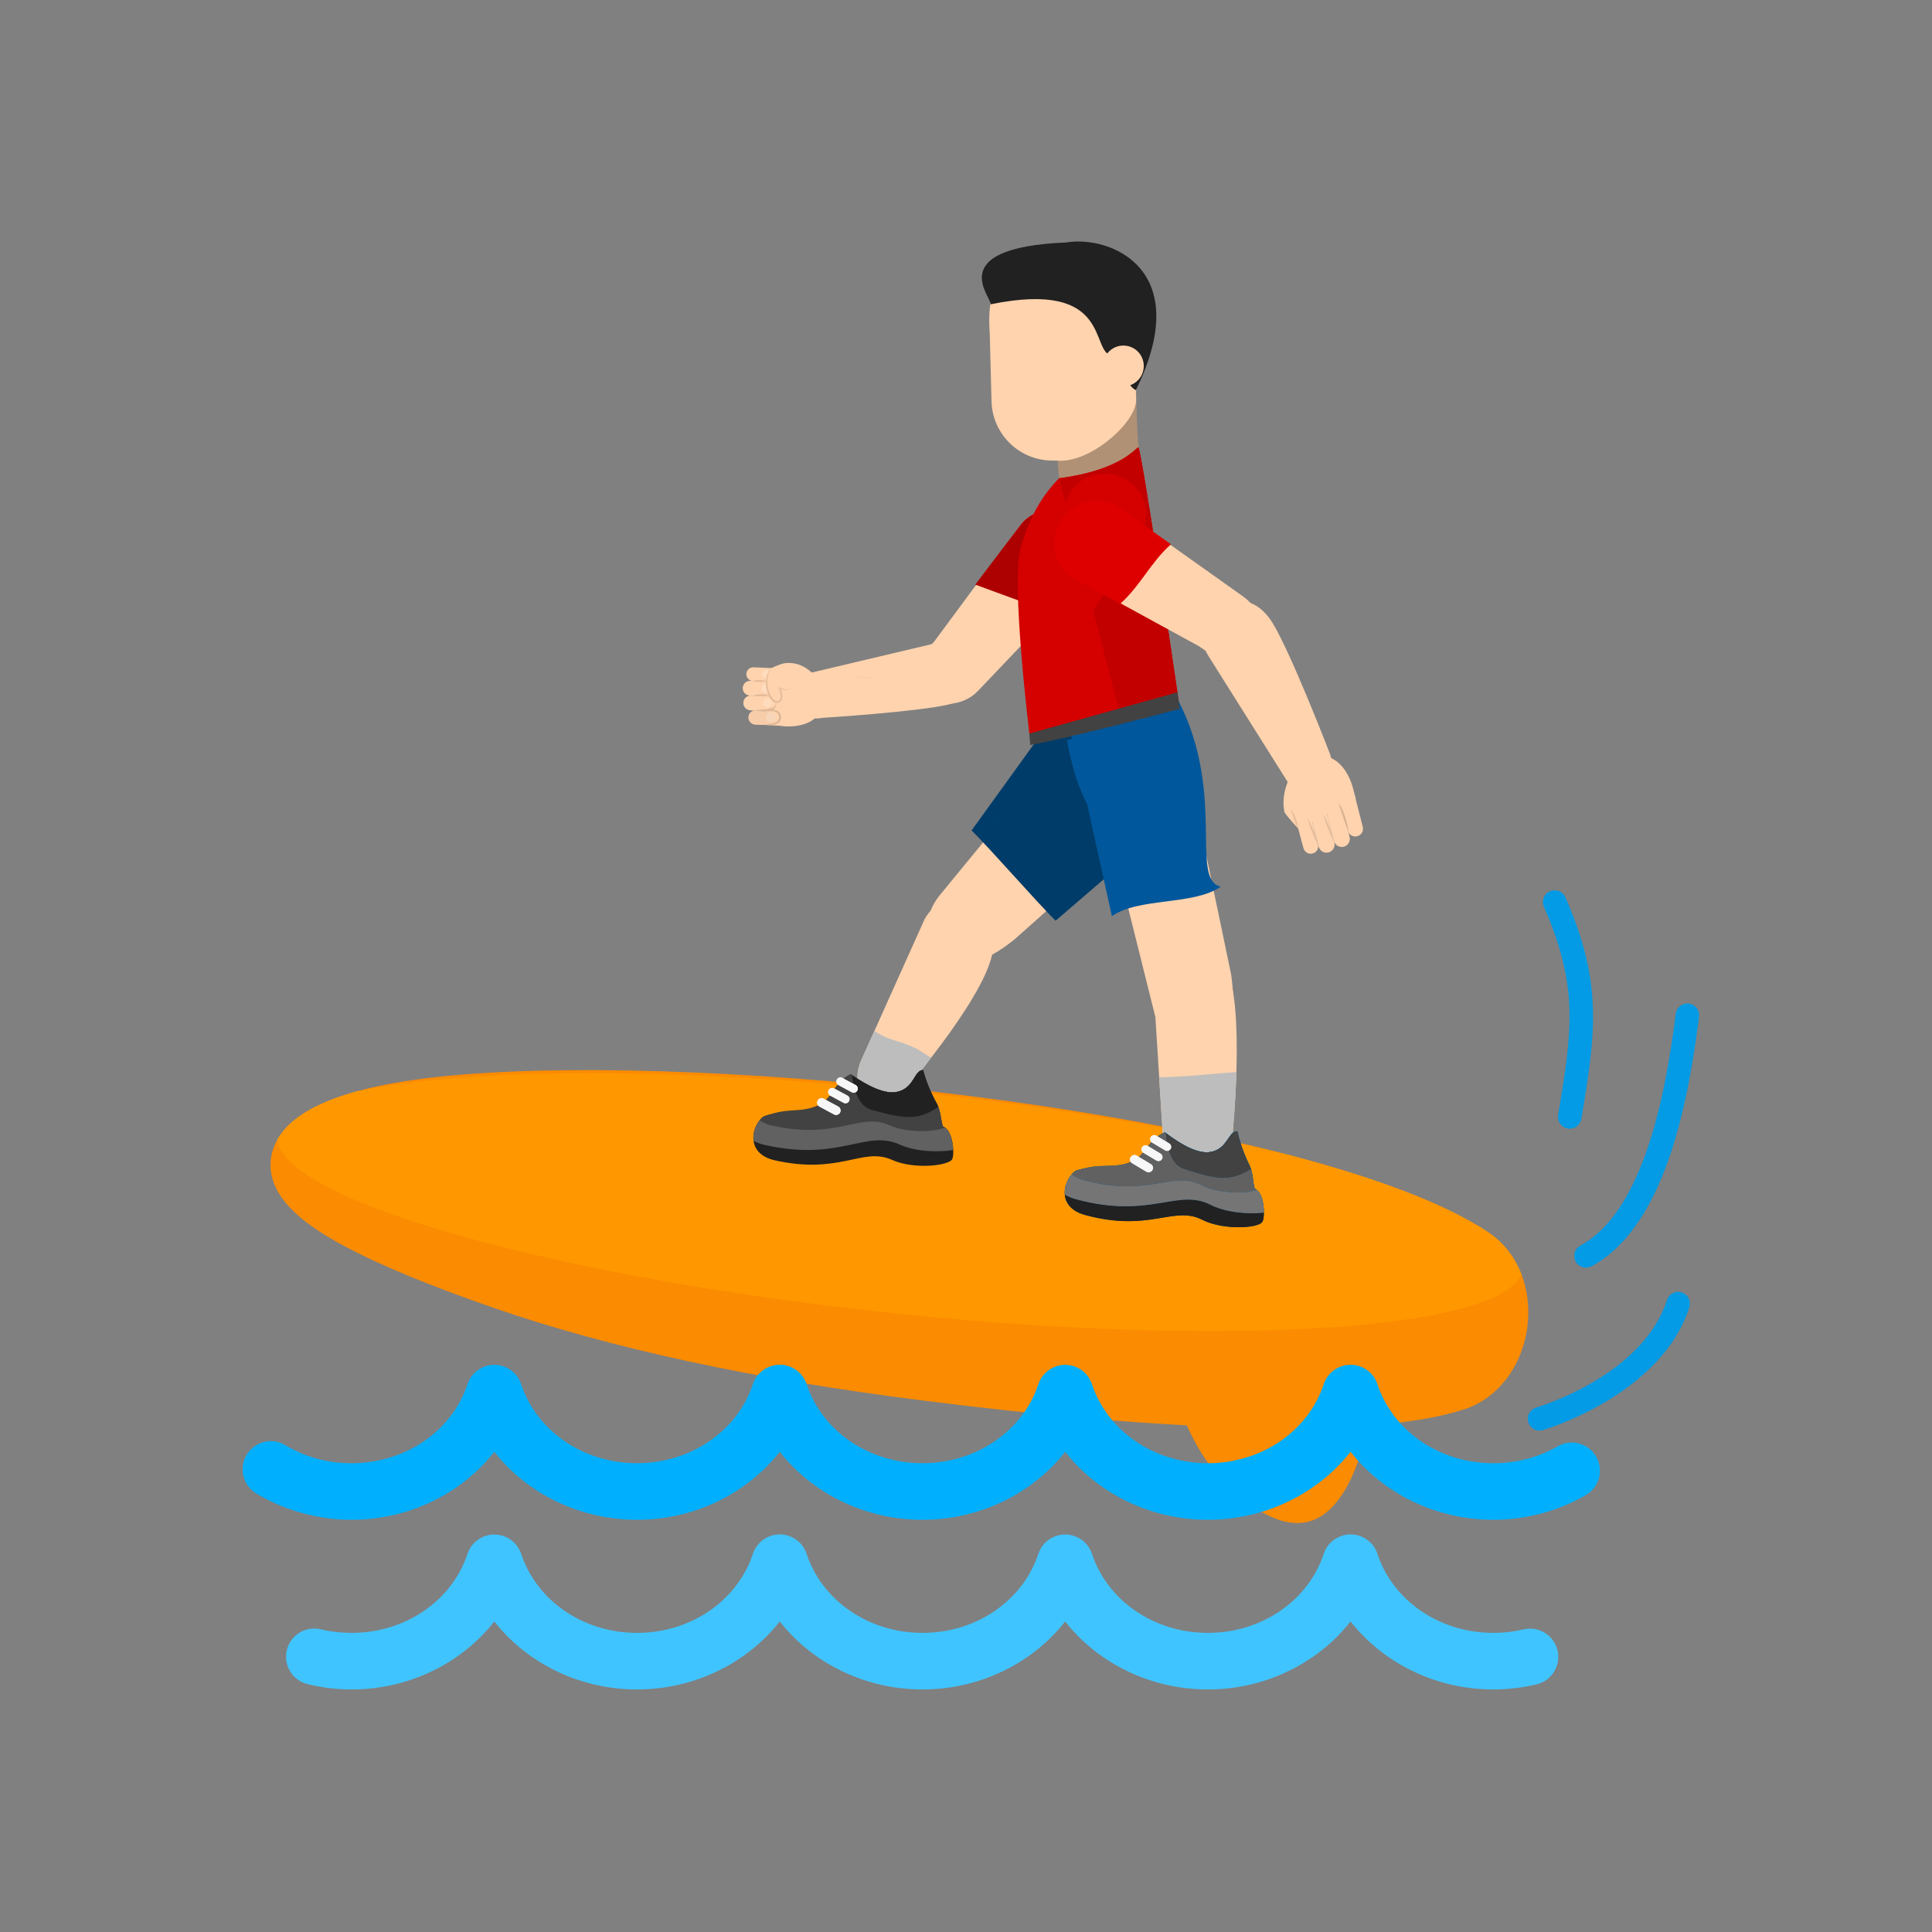 <?xml version="1.0" encoding="UTF-8"?>
<!DOCTYPE svg PUBLIC "-//W3C//DTD SVG 1.1//EN" "http://www.w3.org/Graphics/SVG/1.1/DTD/svg11.dtd">
<!-- Creator: CorelDRAW -->
<svg xmlns="http://www.w3.org/2000/svg" xml:space="preserve" width="2048px" height="2048px" style="shape-rendering:geometricPrecision; text-rendering:geometricPrecision; image-rendering:optimizeQuality; fill-rule:evenodd; clip-rule:evenodd"
viewBox="0 0 2048 2048"
 xmlns:xlink="http://www.w3.org/1999/xlink">
 <rect x="0" y="0" width="2048" height="2048" fill="#808080" stroke="none"/>
 <defs>
  <style type="text/css">
   <![CDATA[
    .fil42 {fill:none}
    .fil12 {fill:#003C69}
    .fil20 {fill:#00406B}
    .fil35 {fill:#005187}
    .fil34 {fill:#00558E}
    .fil22 {fill:#005A96}
    .fil21 {fill:#0077C7}
    .fil28 {fill:#01579B}
    .fil32 {fill:#191919}
    .fil13 {fill:#212121}
    .fil15 {fill:#424242}
    .fil18 {fill:#4B4B4B}
    .fil14 {fill:#616161}
    .fil17 {fill:#636363}
    .fil23 {fill:#757575}
    .fil3 {fill:#AD0000}
    .fil24 {fill:#B09176}
    .fil37 {fill:#B5D7D9}
    .fil30 {fill:#B9DCDE}
    .fil11 {fill:#BDBDBD}
    .fil26 {fill:#BF9E83}
    .fil25 {fill:#BFE3E6}
    .fil31 {fill:#C20000}
    .fil6 {fill:#C3E8EA}
    .fil39 {fill:#CCA98B}
    .fil27 {fill:#D50000}
    .fil36 {fill:#D7B293}
    .fil8 {fill:#DCB696}
    .fil33 {fill:#DE0000}
    .fil5 {fill:#E3BC9B}
    .fil38 {fill:#E5BD9C}
    .fil29 {fill:#EAC2A0}
    .fil10 {fill:#F2C8A5}
    .fil7 {fill:#F7CCA9}
    .fil9 {fill:#F7D5B8}
    .fil19 {fill:#F7F7F7}
    .fil2 {fill:#FFD3AE}
    .fil4 {fill:#FFDCBE}
    .fil16 {fill:white}
    .fil40 {fill:#00B0FF;fill-rule:nonzero}
    .fil43 {fill:#039BE5;fill-rule:nonzero}
    .fil41 {fill:#40C4FF;fill-rule:nonzero}
    .fil0 {fill:#FB8B00;fill-rule:nonzero}
    .fil1 {fill:#FF9800;fill-rule:nonzero}
   ]]>
  </style>
 </defs>
 <g id="Layer_x0020_1">
  <path class="fil0" d="M1483.35 1260.68c35.353,13.21 68.986,28.663 94.322,45.687 18.535,12.46 30.735,30.28 37.139,50.154 5.236,16.257 6.487,34.128 4.049,51.458 -2.427,17.249 -8.581,34.078 -18.16,48.326 -11.71,17.416 -28.335,31.201 -49.46,38.009l-0.04 -0.129c-13.277,4.291 -31.326,8.685 -55.409,12.113 -12.703,1.808 -27.729,3.428 -45.484,4.719l-0.413 1.616c-4.988,19.57 -10.847,42.549 -21.197,61.586 -18.724,34.433 -45.819,53.233 -88.544,30l-0.138 0.008c-28.189,-15.451 -48.522,-37.012 -63.084,-58.765 -7.839,-11.708 -14.03,-23.597 -18.873,-34.58 -34.056,-1.776 -70.978,-4.346 -110.979,-7.891 -49.156,-4.354 -105.243,-10.375 -169.295,-18.447 -89.048,-11.187 -171.636,-24.987 -247.2,-41.287 -76.102,-16.413 -145.298,-35.374 -207.02,-56.771 -70.866,-24.568 -122.712,-46.344 -158.649,-65.613 -27.183,-14.575 -46.193,-28.341 -58.124,-41.314 -19.207,-20.884 -24.064,-41.832 -16.85,-62.64 0.875,-2.53 2.083,-5.225 3.609,-8.07 18.174,-33.907 73.165,-54.379 149.087,-64.683 238.004,-32.304 775.25,17.319 1040.71,116.511z"/>
  <path class="fil1" d="M1483.35 1260.68c35.353,13.21 68.986,28.663 94.322,45.687 16.714,11.236 28.276,26.831 35.082,44.361 -24.098,58.971 -309.702,77.994 -658.525,41.973 -361.53,-37.334 -655.134,-119.769 -660.091,-184.906 12.733,-22.608 42.034,-39.156 83.07,-50.643 112.8,-24.64 328.907,-26.874 577.021,-1.251 156.429,16.154 300.122,40.756 413.25,68.744 42.359,11.133 81.418,23.163 115.871,36.035z"/>
  <g id="_406731248">
   <g>
    <path id="_406738760" class="fil2" d="M1036.93 732.169c-16.942,17.825 -45.122,18.548 -62.948,1.606 -17.824,-16.937 -0.915,-35.498 16.025,-53.329l93.795 -126.716c16.937,-17.823 45.12,-18.541 62.944,-1.6 17.825,16.939 18.541,45.124 1.606,62.943l-111.423 117.096z"/>
    <path id="_406738496" class="fil3" d="M1115.44 649.666l32.915 -34.592c16.935,-17.819 16.219,-46.004 -1.606,-62.943 -17.824,-16.941 -46.009,-16.223 -62.944,1.6l-50 65.982 81.635 29.953z"/>
    <g>
     <path id="_406738472" class="fil2" d="M871.537 760.962c-16.09,3.272 -21.75,-6.594 -25.018,-22.687 -3.276,-16.082 -6.285,-21.1 9.801,-24.371l137.927 -32.657c21.601,-4.39 38.722,-3.289 43.113,18.321 4.391,21.61 -4.655,40.65 -31.169,47.074 -32.865,7.967 -134.653,14.32 -134.653,14.32z"/>
     <path id="_406739072" class="fil2" d="M832.335 716.161c-0.223,3.992 -3.64,7.045 -7.636,6.82l-26.72 -1.148c-3.987,-0.226 -7.042,-3.648 -6.822,-7.632 0.231,-3.994 3.644,-7.049 7.636,-6.829l26.72 1.152c3.996,0.226 7.044,3.643 6.822,7.638z"/>
     <path id="_406738688" class="fil2" d="M835.642 762.173c-0.231,4.096 -3.739,7.235 -7.833,7.005l-27.341 -1.189c-4.097,-0.23 -7.23,-3.738 -6.999,-7.828 0.229,-4.101 3.742,-7.239 7.839,-7.009l27.329 1.187c4.098,0.233 7.235,3.737 7.005,7.834z"/>
     <path id="_406739048" class="fil2" d="M831.49 731.18c-0.24,4.3 -3.919,7.596 -8.222,7.355l-28.573 -1.257c-4.3,-0.242 -7.585,-3.93 -7.351,-8.226 0.241,-4.305 3.919,-7.593 8.228,-7.358l28.569 1.257c4.303,0.242 7.6,3.922 7.35,8.23z"/>
     <path id="_406738592" class="fil2" d="M832.104 746.846c-0.24,4.302 -3.922,7.597 -8.226,7.352l-28.564 -1.254c-4.302,-0.242 -7.597,-3.927 -7.354,-8.229 0.24,-4.302 3.918,-7.597 8.224,-7.352l28.57 1.252c4.303,0.242 7.594,3.925 7.35,8.231z"/>
     <path id="_406738088" class="fil2" d="M815.737 709.047c0,0 11.289,-5.248 15.354,-5.878 24.907,-3.895 43.253,21.298 42.328,37.836 -1.394,24.775 -24.829,29.887 -41.38,28.958l-11.635 -1.217 -4.668 -59.699z"/>
     <path id="_406737920" class="fil4" d="M807.348 730.632c-0.622,-2.506 0.898,-5.035 3.399,-5.657 0.38,-0.093 0.762,-0.139 1.135,-0.136 0.047,2.277 0.36,4.543 0.909,6.755 0.193,0.772 0.415,1.541 0.664,2.3 -0.149,0.052 -0.301,0.099 -0.457,0.138 -2.502,0.621 -5.029,-0.901 -5.65,-3.399z"/>
     <path id="_406737944" class="fil4" d="M808.169 715.864c-0.177,-0.709 -0.19,-1.47 -0.006,-2.23 0.608,-2.505 3.135,-4.038 5.64,-3.429 0.515,0.123 0.992,0.331 1.414,0.606 -0.572,0.939 -1.038,1.943 -1.42,2.968 -0.48,1.218 -0.824,2.476 -1.119,3.745 -0.129,0.624 -0.262,1.24 -0.377,1.865 -0.236,-0.022 -0.475,-0.059 -0.711,-0.113 -1.744,-0.425 -3.018,-1.78 -3.422,-3.412z"/>
     <path id="_406737656" class="fil5" d="M818.486 707.809c-1.193,0.513 -1.946,1.629 -2.562,2.7 -0.6,1.109 -1.044,2.3 -1.371,3.522 -0.345,1.215 -0.576,2.461 -0.811,3.705 -0.183,1.252 -0.387,2.517 -0.426,3.757 -0.117,2.493 0.157,5.009 0.643,7.462 0.482,2.454 1.224,4.866 2.277,7.113 1.057,2.218 2.409,4.382 4.235,5.805 0.893,0.725 1.904,1.213 2.939,1.29 0.256,-0.007 0.516,0.024 0.774,-0.031l0.345 -0.051 0.465 -0.129c0.405,-0.138 0.904,-0.411 1.241,-0.754 0.724,-0.697 1.121,-1.774 1.258,-2.923 0.142,-1.152 0.047,-2.373 -0.168,-3.572 -0.439,-2.401 -1.292,-4.793 -2.556,-6.93l-0.008 -0.014c-0.181,-0.306 -0.081,-0.702 0.226,-0.881 0.252,-0.146 0.563,-0.104 0.768,0.087 0.372,0.352 0.885,0.711 1.376,1.015 0.513,0.293 1.037,0.573 1.596,0.783 1.109,0.433 2.277,0.73 3.482,0.87 0.602,0.03 1.212,0.1 1.82,0.054 0.612,-0.002 1.219,-0.079 1.827,-0.168 1.219,-0.182 2.415,-0.507 3.604,-0.895 -1.127,0.529 -2.288,1.029 -3.516,1.315 -0.615,0.146 -1.235,0.286 -1.869,0.347 -0.63,0.109 -1.27,0.096 -1.912,0.12 -0.639,-0.032 -1.285,-0.057 -1.923,-0.17 -0.635,-0.096 -1.27,-0.259 -1.88,-0.469 -0.622,-0.196 -1.218,-0.468 -1.804,-0.762 -0.583,-0.319 -1.124,-0.639 -1.685,-1.11l0.985 -0.81c1.459,2.213 2.571,4.664 3.124,7.299 0.261,1.318 0.4,2.683 0.261,4.087 -0.144,1.383 -0.598,2.888 -1.717,4.024 -0.568,0.567 -1.204,0.967 -2.01,1.248l-0.461 0.133c-0.265,0.064 -0.399,0.079 -0.604,0.117 -0.372,0.078 -0.764,0.059 -1.147,0.063 -1.547,-0.084 -2.947,-0.763 -4.048,-1.645 -2.203,-1.806 -3.572,-4.188 -4.675,-6.588 -2.125,-4.856 -3.084,-10.173 -2.561,-15.437 0.118,-1.326 0.396,-2.588 0.661,-3.863 0.294,-1.268 0.638,-2.529 1.119,-3.745 0.456,-1.221 1.026,-2.411 1.756,-3.497 0.723,-1.063 1.676,-2.115 2.933,-2.473z"/>
     <path id="_406737824" class="fil5" d="M812.536 753.027c0,0 0.565,-0.187 1.589,-0.376 1.024,-0.163 2.506,-0.42 4.326,-0.367 0.906,0.011 1.9,0.117 2.944,0.341 1.03,0.263 2.157,0.593 3.178,1.305 1.049,0.639 1.971,1.683 2.516,2.901l0.351 0.943c0.144,0.437 0.136,0.617 0.21,0.935 0.142,0.53 0.161,1.268 0.198,1.945 -0.056,1.331 -0.429,2.68 -1.149,3.81 -0.691,1.167 -1.78,1.945 -2.809,2.548 -1.048,0.619 -2.159,0.915 -3.19,1.156 -1.038,0.223 -2.028,0.317 -2.935,0.337 -1.815,0.066 -3.3,-0.174 -4.324,-0.317 -1.024,-0.19 -1.599,-0.326 -1.599,-0.326 0,0 0.598,-0.038 1.624,-0.058 1.024,-0.025 2.49,-0.148 4.188,-0.424 0.85,-0.139 1.75,-0.352 2.669,-0.633 0.907,-0.308 1.85,-0.676 2.68,-1.225 0.829,-0.541 1.599,-1.218 2.086,-2.067 0.506,-0.836 0.758,-1.82 0.79,-2.841 0.004,-0.906 -0.159,-2.213 -0.531,-3.026 -0.393,-0.88 -0.95,-1.694 -1.768,-2.242 -1.557,-1.188 -3.561,-1.652 -5.232,-1.943 -1.698,-0.267 -3.168,-0.369 -4.189,-0.374 -1.028,-0.019 -1.623,-0.005 -1.623,-0.004z"/>
     <path id="_406737632" class="fil5" d="M801.121 752.859c0,0 1.646,-0.09 4.119,-0.227 2.445,-0.138 5.694,-0.287 8.812,-0.831 0.787,-0.117 1.551,-0.289 2.29,-0.482 0.724,-0.23 1.454,-0.417 2.092,-0.722 1.31,-0.556 2.346,-1.342 2.947,-2.267 0.313,-0.45 0.524,-0.933 0.647,-1.384 0.162,-0.45 0.178,-0.873 0.247,-1.221 0.034,-0.72 0.057,-1.131 0.057,-1.131 0,0 0.148,0.384 0.334,1.11 0.04,0.367 0.164,0.823 0.107,1.361 -0.006,0.534 -0.11,1.165 -0.389,1.789 -0.497,1.298 -1.71,2.519 -3.176,3.292 -1.457,0.827 -3.148,1.289 -4.819,1.593 -3.369,0.569 -6.735,0.377 -9.204,0.018 -2.474,-0.348 -4.064,-0.898 -4.064,-0.898z"/>
     <path id="_406737752" class="fil5" d="M798.054 737.443c0,0 1.097,-0.507 2.812,-0.926 1.714,-0.435 4.043,-0.798 6.409,-0.82 1.182,0.017 2.37,0.048 3.478,0.233 1.109,0.152 2.143,0.404 2.991,0.746 0.431,0.135 0.81,0.325 1.134,0.515 0.33,0.172 0.608,0.328 0.81,0.514 0.416,0.341 0.624,0.543 0.624,0.543 0,0 -0.287,-0.069 -0.79,-0.19 -0.49,-0.111 -1.189,-0.228 -2.034,-0.285 -1.677,-0.138 -3.925,-0.138 -6.195,-0.11 -2.268,0.009 -4.564,0.035 -6.307,-0.028 -1.739,-0.048 -2.932,-0.193 -2.932,-0.193z"/>
     <path id="_406737776" class="fil5" d="M797.848 721.797c0,0 0.922,-0.334 2.314,-0.562 1.391,-0.241 3.248,-0.393 5.109,-0.348 1.86,0.058 3.716,0.282 5.106,0.671 1.393,0.309 2.255,0.935 2.232,0.891 0,0 -0.241,0.027 -0.666,0.073 -0.404,0.019 -0.971,0.091 -1.672,0.162 -0.686,0.054 -1.489,0.117 -2.352,0.148 -0.862,0.035 -1.781,0.026 -2.7,0.021 -1.835,-0.058 -3.68,-0.236 -5.061,-0.493 -1.383,-0.239 -2.31,-0.562 -2.31,-0.562z"/>
     <path id="_406738280" class="fil4" d="M809.01 746.037c-0.621,-2.5 0.907,-5.042 3.406,-5.663 2.497,-0.621 5.03,0.911 5.652,3.411 0.622,2.498 -0.901,5.034 -3.397,5.655 -2.5,0.621 -5.04,-0.905 -5.661,-3.403z"/>
     <path id="_406738352" class="fil6" d="M793.674 762.37c-0.001,-0.002 -0.001,-0.004 -0.001,-0.005 0,0.002 0,0.001 0.001,0.004l0 0.001zm0.008 0.037c0.778,3.057 3.464,5.396 6.785,5.581l0 0.001c-3.32,-0.185 -6.007,-2.525 -6.785,-5.583l0 0.001zm-0.213 -2.246l0 0c0.022,-0.416 0.079,-0.821 0.164,-1.211 -0.085,0.392 -0.142,0.795 -0.165,1.211l0.001 0zm0.171 -1.232c0.001,-0.005 0.001,-0.011 0.002,-0.015 -0.001,0.005 -0.001,0.011 -0.002,0.015l0 0zm1.672 -5.985l0 0 4.994 0.22c0,0 0,0 -0.002,0l-4.991 -0.22zm76.224 8.019l0 0c0,0 101.786,-6.353 134.653,-14.32 0.044,-0.012 0.084,-0.021 0.129,-0.033 -0.045,0.012 -0.086,0.021 -0.129,0.033 -32.865,7.967 -134.653,14.32 -134.653,14.32l0 0zm134.858 -14.372c0.014,-0.004 0.032,-0.008 0.047,-0.012 -0.017,0.005 -0.032,0.008 -0.047,0.012zm32.741 -36.18c0.027,-0.162 0.054,-0.321 0.08,-0.482 -0.025,0.161 -0.053,0.322 -0.08,0.482z"/>
     <path id="_406737080" class="fil7" d="M793.674 762.37c-0.001,-0.002 -0.001,-0.004 -0.001,-0.005 -0.172,-0.703 -0.248,-1.446 -0.204,-2.205l0.001 0c0.022,-0.416 0.079,-0.819 0.164,-1.211 0.004,-0.007 0.004,-0.014 0.007,-0.021 0.001,-0.005 0.001,-0.011 0.002,-0.015 0.748,-3.267 3.643,-5.64 7.049,-5.733l-0.387 -0.017c0.002,0 0.002,0 0.002,0l2.264 0.098c0.678,0.163 1.565,0.347 2.614,0.495 2.42,0.352 5.699,0.544 9.001,0.015l5.067 0.223 0.107 1.409c-1.005,-0.39 -2.134,-0.484 -3.257,-0.204 -2.908,0.723 -4.672,3.659 -3.951,6.562 0.722,2.902 3.658,4.675 6.565,3.952 0.506,-0.125 0.977,-0.319 1.406,-0.567l0.128 1.624c-0.893,0.27 -1.767,0.474 -2.595,0.609 -1.698,0.276 -3.164,0.399 -4.188,0.424 -1.026,0.021 -1.624,0.058 -1.624,0.058 0,0 0.575,0.136 1.599,0.326 1.024,0.143 2.509,0.381 4.324,0.317 0.81,-0.018 1.683,-0.093 2.6,-0.269l0.039 0.51 1.767 0.184 -21.704 -0.941c-3.32,-0.185 -6.007,-2.525 -6.785,-5.583 -0.002,-0.012 -0.006,-0.025 -0.008,-0.035z"/>
     <path id="_406737464" class="fil7" d="M795.314 752.944l23.645 -2.696 0.008 0.103c-0.171,0.085 -0.35,0.169 -0.533,0.247 -0.637,0.305 -1.368,0.491 -2.092,0.722 -0.739,0.193 -1.504,0.365 -2.29,0.482 -3.118,0.544 -6.367,0.693 -8.812,0.831 -2.472,0.138 -4.119,0.227 -4.119,0.227 0,0 0.528,0.182 1.45,0.403l-2.264 -0.098 -4.994 -0.22zm18.873 0.828c0.067,-0.009 0.136,-0.021 0.203,-0.033 0.781,-0.142 1.565,-0.319 2.328,-0.55 0.511,0.057 1.059,0.126 1.631,0.216 0.281,0.051 0.573,0.102 0.87,0.165l0.034 0.425 -5.067 -0.223zm4.744 -1.474c0.063,-0.031 0.122,-0.063 0.181,-0.098l0.007 0.109c-0.063,-0.005 -0.124,-0.007 -0.188,-0.011z"/>
     <path id="_406737560" class="fil8" d="M811.843 767.862c0,0 0.598,-0.038 1.624,-0.058 1.024,-0.025 2.49,-0.148 4.188,-0.424 0.828,-0.135 1.702,-0.34 2.595,-0.609 0.026,-0.009 0.05,-0.017 0.074,-0.024 0.907,-0.308 1.85,-0.676 2.68,-1.225 0.829,-0.541 1.599,-1.218 2.086,-2.067 0.506,-0.836 0.758,-1.82 0.79,-2.841 0.004,-0.644 -0.078,-1.488 -0.259,-2.215 -0.073,-0.299 -0.165,-0.578 -0.273,-0.811 -0.393,-0.88 -0.95,-1.694 -1.768,-2.242 -1.293,-0.987 -2.897,-1.474 -4.362,-1.778 -0.298,-0.064 -0.591,-0.116 -0.87,-0.165 -0.572,-0.089 -1.12,-0.161 -1.631,-0.216 0.769,-0.233 1.514,-0.523 2.213,-0.891 0.065,0.004 0.125,0.006 0.188,0.009 0.719,0.044 1.485,0.146 2.277,0.318 1.03,0.263 2.157,0.593 3.178,1.305 1.049,0.639 1.971,1.683 2.516,2.901l0.351 0.943c0.035,0.109 0.061,0.202 0.083,0.287 0.061,0.248 0.071,0.41 0.128,0.648 0.005,0.014 0.007,0.026 0.011,0.039 0.131,0.528 0.15,1.246 0.188,1.906 -0.056,1.331 -0.429,2.68 -1.149,3.81 -0.691,1.167 -1.78,1.945 -2.809,2.548 -1.048,0.619 -2.159,0.915 -3.19,1.156 -0.113,0.024 -0.226,0.047 -0.335,0.067 -0.917,0.176 -1.791,0.252 -2.6,0.269 -1.815,0.066 -3.3,-0.174 -4.324,-0.317 -1.024,-0.19 -1.599,-0.326 -1.599,-0.326z"/>
     <path id="_406737440" class="fil8" d="M801.121 752.859c0,0 1.646,-0.09 4.119,-0.227 2.445,-0.138 5.694,-0.287 8.812,-0.831 0.787,-0.117 1.551,-0.289 2.29,-0.482 0.724,-0.23 1.454,-0.417 2.092,-0.722 0.183,-0.078 0.361,-0.162 0.531,-0.248 0.089,-0.043 0.172,-0.086 0.255,-0.132l2.585 -0.294c-0.62,0.881 -1.541,1.668 -2.597,2.223 -0.031,0.019 -0.064,0.038 -0.097,0.054 -0.059,0.035 -0.119,0.067 -0.181,0.098 -0.698,0.367 -1.444,0.658 -2.213,0.891 -0.762,0.23 -1.547,0.409 -2.328,0.55 -0.066,0.013 -0.136,0.022 -0.203,0.033 -3.302,0.529 -6.581,0.335 -9.001,-0.015 -1.048,-0.148 -1.936,-0.332 -2.614,-0.495 -0.922,-0.221 -1.45,-0.403 -1.45,-0.403z"/>
     <path id="_406737488" class="fil9" d="M812.153 761.762c-0.722,-2.903 1.043,-5.839 3.951,-6.562 1.123,-0.28 2.252,-0.185 3.257,0.204l0.762 9.743c-0.429,0.248 -0.9,0.442 -1.406,0.567 -2.907,0.723 -5.844,-1.051 -6.565,-3.952z"/>
     <path id="_406737056" class="fil9" d="M820.123 765.147l-0.762 -9.743c1.589,0.615 2.862,1.967 3.304,3.744 0.596,2.395 -0.507,4.82 -2.542,5.999z"/>
     <path id="_406737008" class="fil10" d="M929.077 718.204c-7.522,1.411 -15.494,0.873 -23.171,-1.938 2.068,0.471 3.989,0.873 5.747,1.194 6.365,1.157 12.17,1.368 17.424,0.744z"/>
    </g>
   </g>
   <path id="_406737224" class="fil2" d="M962.918 1151c-10.232,18.676 -8.308,26.212 -29.886,18.023 -21.567,-8.192 -29.035,-21.882 -20.841,-43.456l65.753 -146.358c8.194,-21.574 32.326,-32.426 53.896,-24.235 21.57,8.193 21.546,25.857 20.864,48.927 -1.292,43.936 -89.789,147.099 -89.787,147.099z"/>
   <path id="_406736912" class="fil11" d="M987.072 1121.13c-4.409,-2.146 -12.304,-7.928 -16.718,-10.056 -19.397,-9.361 -25.435,-6.511 -43.474,-18.2l-14.687 32.693c-8.194,21.574 -0.726,35.264 20.841,43.456 21.579,8.19 19.652,0.653 29.884,-18.023 0.001,0 10.938,-11.232 24.155,-29.871z"/>
   <path id="_406736624" class="fil2" d="M1075.02 996.13c-24.274,19.245 -51.856,34.283 -74.017,17.016 -22.165,-17.262 -22.571,-41.467 -5.304,-63.638l135.236 -164.543c21.869,-28.057 52.677,-15.219 80.743,6.658 28.069,21.867 33.346,44.805 11.477,72.867l-148.134 131.64z"/>
   <path id="_406736408" class="fil12" d="M1232.19 781.387c-1.116,-0.95 -57.834,-2.872 -97.41,-0.842 -21.239,1.09 -37.142,6.054 -37.766,6.785l-67.071 92.952c23.285,23.295 65.763,72.457 89.049,95.738l120.509 -103.81c23.059,-27.097 19.788,-67.76 -7.311,-90.823z"/>
   <path id="_406736528" class="fil13" d="M978.636 1134.36c0,0 3.671,16.368 14.737,36.176 3.776,6.757 3.997,17.933 6.236,23.686 10.964,3.398 12.241,29.713 9.934,34.096 -2.32,7.472 -40.745,11.719 -63.808,1.273 -16.048,-7.267 -29.98,-2.913 -49.08,0.991 -18.232,3.726 -41.169,7.045 -75.148,-0.548 -33.432,-7.47 -23.686,-39.087 -11.738,-46.699 16.276,-5.554 33.595,-4.655 46.943,-5.567 41.547,-2.817 20.159,-26.982 45.079,-39.05 19.212,13.404 36.324,21.182 48.724,18.794 18.882,-3.633 18.477,-23.64 28.12,-23.153z"/>
   <path id="_406736792" class="fil14" d="M953.63 1213.26c16.887,7.652 40.935,8.428 56.834,5.766 -0.387,-9.411 -3.352,-22.471 -10.854,-24.796 -2.239,-5.753 -2.46,-16.929 -6.236,-23.686 -11.066,-19.808 -14.738,-36.175 -14.738,-36.175 -9.641,-0.488 -9.236,19.519 -28.119,23.152 -12.4,2.388 -29.512,-5.389 -48.724,-18.794 -24.92,12.067 -3.533,36.233 -45.079,39.05 -13.348,0.912 -30.667,0.013 -46.943,5.567 -6.502,4.143 -12.334,15.389 -10.931,25.989 3.353,1.839 7.391,3.364 12.22,4.443 38.995,8.709 65.32,4.902 86.243,0.624 21.919,-4.481 37.909,-9.48 56.328,-1.14z"/>
   <path id="_406736240" class="fil15" d="M1001.78 1195.29c-0.679,-0.452 -1.395,-0.831 -2.166,-1.069 -2.239,-5.753 -2.46,-16.929 -6.236,-23.686 -11.066,-19.808 -14.738,-36.175 -14.738,-36.175 -9.641,-0.488 -9.236,19.519 -28.119,23.152 -12.4,2.388 -29.512,-5.389 -48.724,-18.794 -24.92,12.067 -15.294,35.21 -56.841,38.026 -13.352,0.911 -18.906,1.037 -35.181,6.591 -1.615,1.041 -3.184,2.504 -4.615,4.278 3.374,2.398 7.75,4.349 13.371,5.606 33.978,7.59 56.916,4.274 75.148,0.547 19.102,-3.905 33.034,-8.259 49.082,-0.991 18.73,8.477 47.591,7.276 59.019,2.516z"/>
   <path id="_406736096" class="fil13" d="M923.376 1176.29c14.204,3.972 32.64,9.494 47.605,7.256 8.764,-1.311 16.547,-5.219 23.674,-10.219 -0.379,-0.985 -0.804,-1.923 -1.283,-2.787 -11.066,-19.808 -14.738,-36.175 -14.738,-36.175 -9.641,-0.488 -9.236,19.519 -28.119,23.152 -12.181,2.346 -28.904,-5.125 -47.699,-18.091 1.932,13.03 6.371,32.892 20.558,36.865z"/>
   <path id="_406736600" class="fil16" d="M890.459 1179.39c-1.24,2.303 -4.106,3.162 -6.4,1.918l-15.348 -8.275c-2.297,-1.239 -3.156,-4.098 -1.919,-6.402 1.241,-2.295 4.106,-3.155 6.404,-1.91l15.352 8.269c2.289,1.238 3.15,4.11 1.912,6.399z"/>
   <path id="_406736120" class="fil16" d="M900.038 1167.25c-1.133,2.1 -3.754,2.888 -5.852,1.754l-14.046 -7.571c-2.102,-1.135 -2.885,-3.762 -1.756,-5.856 1.135,-2.099 3.754,-2.887 5.857,-1.755l14.047 7.573c2.102,1.131 2.887,3.75 1.75,5.855z"/>
   <path id="_406736432" class="fil16" d="M908.762 1156.05c-1.135,2.106 -3.755,2.889 -5.858,1.757l-14.043 -7.574c-2.102,-1.139 -2.888,-3.759 -1.754,-5.855 1.133,-2.099 3.754,-2.891 5.854,-1.75l14.044 7.567c2.108,1.128 2.889,3.75 1.757,5.855z"/>
   <path id="_406736144" class="fil17" d="M853.39 1175.8c0.012,-0.005 0.024,-0.005 0.037,-0.008 -0.011,0.001 -0.026,0.005 -0.037,0.008l0 0zm0.063 -0.013c5.644,-0.935 10.074,-2.361 13.684,-4.127 0.002,0.005 0.006,0.009 0.008,0.012 -3.608,1.763 -8.048,3.183 -13.693,4.116l0 -0.001zm21.973 -9.869l-2.231 -1.2 2.22 1.195c1.14,-1.094 2.177,-2.225 3.145,-3.394 -0.964,1.172 -1.998,2.31 -3.135,3.399z"/>
   <path id="_406736456" class="fil18" d="M846.666 1234c-0.005,0 -0.007,-0.001 -0.011,-0.001 0.005,0 0.006,0.001 0.011,0.001l0 0zm0.012 0.001c20.398,1.772 36.015,-0.594 49.167,-3.253 -13.154,2.659 -28.768,5.026 -49.167,3.253zm-24.529 -3.823c-0.002,0 -0.006,-0.002 -0.008,-0.002 0.002,0 0.006,0.002 0.008,0.002zm-0.64 -0.143l0 0c-0.03,-0.007 -0.057,-0.011 -0.085,-0.018 0.03,0.007 0.056,0.011 0.085,0.018l0 0zm-0.118 -0.025c-0.019,-0.006 -0.034,-0.009 -0.053,-0.013 0.018,0.004 0.035,0.007 0.053,0.013zm-0.09 -0.021c-0.025,-0.006 -0.052,-0.013 -0.078,-0.017 0.027,0.005 0.051,0.011 0.078,0.017zm-0.12 -0.027c-0.013,-0.002 -0.024,-0.006 -0.037,-0.009 0.013,0.004 0.024,0.007 0.035,0.009l0.001 0zm-0.089 -0.02c-0.008,-0.004 -0.017,-0.006 -0.025,-0.006 0.011,0.002 0.014,0.002 0.025,0.006zm-0.216 -0.051c-0.002,0 -0.005,-0.002 -0.005,-0.002 0.002,0 0.002,0.002 0.005,0.002zm76.173 0.613c0.06,-0.013 0.116,-0.024 0.175,-0.038 -0.059,0.014 -0.115,0.025 -0.176,0.038l0.001 0zm0.48 -0.1c12.919,-2.668 23.487,-5.463 34.013,-4.551 -10.526,-0.912 -21.095,1.883 -34.013,4.551l0 0zm48.208 -0.811c-0.054,-0.025 -0.107,-0.048 -0.163,-0.074 0.056,0.026 0.109,0.05 0.163,0.074l0 0zm-14.166 -3.737c-0.002,0 -0.007,-0.001 -0.008,-0.001l0 0c0.001,0 0.006,0.001 0.008,0.001z"/>
   <path id="_406735856" class="fil17" d="M866.897 1166.45c0.947,-1.587 2.698,-2.43 4.446,-2.282 -1.748,-0.148 -3.498,0.694 -4.446,2.282l0 0zm6.257 -1.75c-0.019,-0.011 -0.039,-0.02 -0.059,-0.031 0.02,0.011 0.04,0.02 0.059,0.031l0 0zm-1.786 -0.529c-0.005,-0.001 -0.007,0 -0.011,-0.001l0 0c0.005,0 0.006,0.001 0.011,0.001l0 0zm7.042 -8.635c0.849,-1.531 2.494,-2.35 4.141,-2.212 -1.645,-0.135 -3.292,0.681 -4.141,2.212l0 0zm5.767 -1.743c-0.004,-0.002 -0.007,-0.006 -0.014,-0.008 0.007,0.002 0.011,0.006 0.014,0.008zm-1.599 -0.468c-0.001,0 -0.005,0 -0.007,0l0.001 0c0.002,0 0.004,0.001 0.006,0z"/>
   <path id="_406735808" class="fil6" d="M1027.64 1146.31l-1.351 -0.756 1.355 0.751c-0.001,0.002 -0.004,0.002 -0.004,0.005l0 0zm2.721 -1.903l-42.886 -144.598 42.886 144.598zm-43.656 -179.537c0.002,-0.005 0.002,-0.005 0.002,-0.008 0,0.002 0,0.006 -0.004,0.008l0.001 0zm0.028 -0.072c2.05,-5.132 5.056,-10.264 8.973,-15.292 -3.915,5.028 -6.922,10.16 -8.973,15.292zm71.418 -91.27c-0.944,-1.194 -1.878,-2.349 -2.763,-3.446l0 0c0.892,1.097 1.817,2.245 2.767,3.441l-0.005 0.006z"/>
   <path id="_406735616" class="fil15" d="M904.557 1148.88l-10.234 -5.512c0,-0.002 0.001,-0.002 0.002,-0.005l0.014 0.007c0.835,-0.658 1.728,-1.298 2.679,-1.931l-0.004 -0.015c1.442,-0.948 3.022,-1.851 4.778,-2.701l0 -0.001c0.343,0.241 0.685,0.478 1.025,0.715 0.431,2.895 0.983,6.125 1.74,9.444z"/>
   <path id="_406735712" class="fil19" d="M885.891 1181.86c-0.622,-0.054 -1.246,-0.234 -1.833,-0.553l-15.348 -8.275c-0.635,-0.341 -1.162,-0.81 -1.565,-1.357 -0.001,-0.004 -0.006,-0.007 -0.008,-0.012 0.006,-0.001 0.009,-0.004 0.017,-0.007 -1.043,-1.423 -1.253,-3.36 -0.363,-5.026 0.037,-0.063 0.069,-0.123 0.106,-0.182 0.947,-1.587 2.698,-2.43 4.446,-2.282 0.007,0 0.011,0.001 0.015,0.001 0.005,0 0.006,0.001 0.011,0.001 0.586,0.051 1.172,0.215 1.727,0.498 0.02,0.011 0.04,0.02 0.059,0.031 0.014,0.008 0.028,0.015 0.04,0.022l0 0 2.231 1.2 13.121 7.069c2.289,1.238 3.15,4.11 1.911,6.399 -0.922,1.715 -2.746,2.629 -4.566,2.471z"/>
   <path id="_406735784" class="fil19" d="M895.857 1169.5c-0.569,-0.05 -1.137,-0.214 -1.671,-0.502l-14.046 -7.571c-0.167,-0.091 -0.326,-0.19 -0.476,-0.299 0.002,-0.004 0.007,-0.009 0.009,-0.014 -1.736,-1.254 -2.332,-3.605 -1.29,-5.543 0.011,-0.014 0.018,-0.031 0.026,-0.045 0.849,-1.531 2.494,-2.348 4.141,-2.212 0.006,0 0.012,0.001 0.02,0.001 0.004,0 0.005,0.001 0.007,0.001 0.539,0.046 1.077,0.197 1.585,0.458 0.007,0.002 0.011,0.006 0.014,0.008 0.021,0.009 0.044,0.02 0.064,0.033l0.45 0.242c0,0 0,0.001 0,0.001l13.597 7.33c2.102,1.131 2.887,3.75 1.749,5.855 -0.843,1.565 -2.513,2.401 -4.18,2.256z"/>
   <path id="_406736000" class="fil6" d="M887.108 1144.38c0.841,-1.557 2.498,-2.394 4.156,-2.256 -1.657,-0.138 -3.317,0.699 -4.157,2.257l0.001 -0.001zm4.182 -2.254c-0.002,0 -0.005,0 -0.007,-0.001l0 0c0.002,0.001 0.005,0.001 0.007,0.001z"/>
   <path id="_406735400" class="fil19" d="M904.577 1158.31c-0.569,-0.05 -1.137,-0.214 -1.674,-0.501l-14.043 -7.574c-0.311,-0.169 -0.595,-0.37 -0.847,-0.598 0.005,-0.004 0.007,-0.008 0.012,-0.012 -1.449,-1.299 -1.884,-3.458 -0.919,-5.245l0.001 -0.001c0.841,-1.557 2.498,-2.394 4.156,-2.256 0.007,0 0.013,0.001 0.019,0.001 0.002,0.001 0.005,0.001 0.006,0.001 0.57,0.05 1.137,0.216 1.671,0.504l0 0 1.363 0.736 10.234 5.512 2.447 1.319c2.108,1.128 2.889,3.75 1.757,5.856 -0.397,0.736 -0.979,1.312 -1.655,1.7 -0.762,0.437 -1.646,0.634 -2.53,0.557z"/>
   <path id="_406736072" class="fil2" d="M1306.76 1200.1c0.138,21.293 -12.25,23.503 -35.078,26.824 -22.839,3.324 -36.018,-5.019 -39.338,-27.854l-9.907 -158.101c-3.322,-22.832 12.501,-44.044 35.331,-47.361 22.839,-3.326 31.389,12.132 42.004,32.626 20.215,39.034 6.989,173.865 6.987,173.867z"/>
   <path id="_406735520" class="fil11" d="M1271.68 1226.93c22.827,-3.322 35.216,-5.533 35.079,-26.826 -0.001,0.001 2.831,-28.797 3.868,-63.624 -7.374,0.413 -14.708,1.182 -21.744,1.724 -17.89,1.368 -35.791,3.222 -53.74,3.64 -2.12,0.056 -4.25,0.077 -6.376,0.118l3.575 57.112c3.32,22.835 16.499,31.178 39.338,27.855z"/>
   <path id="_406735904" class="fil2" d="M1305.11 1033.31c4.323,30.687 3.333,62.078 -22.781,72.454 -26.104,10.383 -47.19,-1.52 -57.566,-27.621l-59.843 -239.78 8.206 -24.128c-13.145,-33.069 -38.948,-22.799 -5.883,-35.94l0.513 4.298c33.073,-13.147 72.123,-32.609 85.267,0.451l52.087 250.266z"/>
   <path id="_406735016" class="fil20" d="M1311.72 1199.41c0,0 2.94,16.513 13.11,36.791 3.471,6.915 3.197,18.089 5.173,23.939 10.807,3.882 10.908,30.23 8.411,34.501 -2.654,7.364 -41.225,9.896 -63.8,-1.567 -30.709,-15.581 -55.316,13.546 -124.128,-5.088 -33.067,-8.949 -21.915,-40.103 -9.645,-47.163 16.509,-4.827 33.769,-3.169 47.144,-3.482 24.234,-0.557 27.487,-9.293 30.989,-18.658 2.515,-6.72 5.157,-13.767 15.787,-18.341 18.598,14.245 35.341,22.78 47.838,20.942 19.02,-2.792 19.507,-22.799 29.121,-21.874z"/>
   <path id="_406734944" class="fil21" d="M1283.23 1277.11c16.531,8.393 40.521,10.239 56.516,8.289 0.037,-9.425 -2.34,-22.602 -9.737,-25.257 -1.976,-5.849 -1.702,-17.023 -5.173,-23.939 -10.171,-20.278 -13.11,-36.791 -13.11,-36.791 -9.614,-0.925 -10.101,19.082 -29.121,21.874 -12.497,1.839 -29.241,-6.697 -47.838,-20.942 -10.63,4.574 -13.272,11.621 -15.787,18.341 -3.502,9.366 -6.755,18.1 -30.989,18.658 -13.375,0.313 -30.634,-1.346 -47.144,3.482 -6.678,3.837 -13.006,14.811 -12.078,25.461 3.263,1.996 7.235,3.69 12.005,4.982 78.976,21.383 107.213,-12.048 142.456,5.842z"/>
   <path id="_406734920" class="fil22" d="M1332.13 1261.31c-0.657,-0.48 -1.357,-0.889 -2.12,-1.167 -1.976,-5.849 -1.702,-17.023 -5.173,-23.939 -10.171,-20.278 -13.11,-36.791 -13.11,-36.791 -9.614,-0.925 -10.101,19.082 -29.121,21.874 -12.497,1.839 -29.241,-6.697 -47.838,-20.942 -25.433,10.948 -16.85,34.494 -58.475,35.456 -13.387,0.313 -18.934,0.197 -35.444,5.026 -1.652,0.952 -3.294,2.347 -4.799,4.061 3.266,2.541 7.551,4.683 13.108,6.19 68.812,18.633 93.422,-10.498 124.126,5.088 18.333,9.304 47.219,9.386 58.847,5.145z"/>
   <path id="_406734824" class="fil20" d="M1254.66 1238.83c14.002,4.596 32.178,10.938 47.229,9.366 8.807,-0.915 16.763,-4.474 24.103,-9.15 -0.333,-1 -0.718,-1.961 -1.156,-2.842 -10.171,-20.278 -13.11,-36.791 -13.11,-36.791 -9.614,-0.925 -10.101,19.082 -29.121,21.874 -12.269,1.801 -28.652,-6.417 -46.843,-20.192 1.346,13.103 4.897,33.138 18.899,37.735z"/>
   <path id="_406734560" class="fil16" d="M1221.63 1240.46c-1.338,2.241 -4.239,2.969 -6.477,1.63l-14.961 -8.946c-2.242,-1.345 -2.97,-4.241 -1.626,-6.482 1.331,-2.236 4.233,-2.968 6.47,-1.632l14.969 8.955c2.241,1.338 2.967,4.235 1.625,6.475z"/>
   <path id="_406734776" class="fil16" d="M1231.74 1228.77c-1.225,2.042 -3.88,2.709 -5.928,1.482l-13.696 -8.187c-2.05,-1.226 -2.715,-3.876 -1.488,-5.928 1.221,-2.048 3.876,-2.721 5.923,-1.496l13.701 8.192c2.049,1.228 2.714,3.881 1.488,5.937z"/>
   <path id="_406734728" class="fil16" d="M1240.95 1217.97c-1.221,2.05 -3.878,2.714 -5.924,1.491l-13.702 -8.193c-2.046,-1.221 -2.706,-3.875 -1.487,-5.926 1.224,-2.049 3.879,-2.715 5.93,-1.489l13.695 8.192c2.049,1.219 2.708,3.873 1.488,5.926z"/>
   <path id="_406735256" class="fil6" d="M1141.56 1252.75l0.059 -0.086 0.048 -0.058c-0.035,0.048 -0.072,0.096 -0.107,0.144zm1.115 -1.391l0.024 -0.031c0.027,-0.03 0.052,-0.058 0.079,-0.087 -0.035,0.038 -0.069,0.078 -0.104,0.117l0.001 0.001zm1.473 -1.5c0.215,-0.198 0.435,-0.385 0.659,-0.561 15.589,-7.27 21.091,-7.995 34.277,-10.329l0 0c-13.186,2.335 -18.686,3.059 -34.277,10.329l0 0c-0.221,0.177 -0.442,0.363 -0.659,0.56l0 0.001zm17.125 44.576c0.013,0.002 0.021,0.002 0.033,0.005 -0.009,-0.002 -0.022,-0.002 -0.033,-0.005zm0.094 0.011c0.037,0.006 0.072,0.011 0.109,0.014 -0.037,-0.004 -0.072,-0.011 -0.109,-0.014zm21.515 -56.221c0.004,-0.001 0.006,-0.002 0.011,-0.004 -0.005,0.001 -0.007,0.002 -0.012,0.004l0.001 0zm0.081 -0.018c7.756,-1.693 13.367,-3.985 17.628,-6.678 0.005,0.006 0.009,0.012 0.015,0.017 -4.266,2.686 -9.892,4.971 -17.643,6.661l0 0zm22.903 -14.231l2.34 0.954c1.411,-1.675 2.621,-3.42 3.713,-5.206 0.002,0 0.002,0 0.001,0.002 -1.093,1.791 -2.289,3.535 -3.699,5.21l-2.355 -0.96zm9.817 -12.018l0.477 0.193 0 0.002 -0.477 -0.195zm16.258 -16.654c0.057,0.031 0.115,0.061 0.175,0.093l0 0.002c-0.061,-0.032 -0.116,-0.064 -0.175,-0.096zm77.437 -125.622l49.178 -10.958c0,0 -0.001,0.001 -0.001,0.001l-49.173 10.961c1.82,20.468 1.9,43.993 1.29,65.379 0.608,-21.386 0.527,-44.915 -1.293,-65.382zm1.251 66.839c-0.009,0.341 -0.017,0.68 -0.03,1.017 0.008,-0.339 0.02,-0.676 0.03,-1.017zm-0.053 1.735c-0.006,0.255 -0.013,0.509 -0.025,0.765 -0.024,0.717 -0.04,1.429 -0.067,2.139 -0.011,0.328 -0.027,0.657 -0.04,0.983 0.047,-1.286 0.09,-2.582 0.132,-3.887l0 0zm-0.136 3.979c0,0.046 -0.002,0.092 -0.004,0.138 -0.004,0.099 -0.007,0.198 -0.012,0.296 0.006,-0.145 0.009,-0.288 0.015,-0.435zm-0.026 0.737c-0.018,0.528 -0.035,1.054 -0.054,1.578 -0.017,0.344 -0.027,0.686 -0.045,1.025 0.033,-0.862 0.067,-1.73 0.098,-2.603l0.001 0zm-0.117 3.045c-0.011,0.309 -0.022,0.617 -0.037,0.924 0.012,-0.307 0.025,-0.615 0.037,-0.924l0 0zm-0.089 2.211c-0.008,0.242 -0.017,0.487 -0.03,0.73 -0.037,0.875 -0.074,1.747 -0.115,2.614 -0.004,0.056 -0.008,0.11 -0.009,0.167 0.052,-1.159 0.103,-2.329 0.154,-3.51l0 0zm-0.163 3.693c-0.004,0.09 -0.005,0.181 -0.008,0.269 -0.041,0.847 -0.077,1.689 -0.122,2.525 0.045,-0.922 0.089,-1.857 0.13,-2.794zm-29.066 127.681c1.304,0.3 2.624,0.67 3.965,1.11 0.031,0.012 0.059,0.019 0.086,0.028 -0.027,-0.008 -0.056,-0.018 -0.086,-0.028 -1.341,-0.441 -2.661,-0.81 -3.965,-1.111l0 0.001zm28.845 -123.033c-0.031,0.621 -0.063,1.239 -0.089,1.851 -0.024,0.328 -0.038,0.651 -0.056,0.976 -0.004,0.071 -0.009,0.142 -0.013,0.211 0.053,-0.999 0.105,-2.016 0.156,-3.038l0.001 0zm-0.213 4.098c-0.015,0.265 -0.027,0.527 -0.039,0.784 -0.021,0.365 -0.043,0.726 -0.06,1.088 -0.033,0.605 -0.066,1.208 -0.104,1.807 -0.02,0.417 -0.047,0.835 -0.069,1.248 -0.02,0.302 -0.04,0.604 -0.057,0.902 0.11,-1.889 0.221,-3.836 0.328,-5.83zm-0.378 6.669c-0.02,0.377 -0.044,0.752 -0.067,1.129 -0.031,0.489 -0.057,0.981 -0.091,1.465 -0.02,0.39 -0.047,0.774 -0.072,1.153 0.077,-1.221 0.152,-2.472 0.23,-3.746zm-0.246 3.96c-0.028,0.461 -0.057,0.914 -0.085,1.367 -0.007,0.109 -0.015,0.217 -0.024,0.33 0.038,-0.559 0.073,-1.127 0.109,-1.696zm-0.152 2.405c-0.002,0.026 -0.004,0.051 -0.005,0.077 -0.025,0.361 -0.047,0.724 -0.073,1.078 0.026,-0.383 0.051,-0.767 0.078,-1.155zm-0.126 1.896c-0.013,0.185 -0.026,0.372 -0.039,0.559 0.013,-0.184 0.026,-0.373 0.038,-0.559l0.001 0zm-0.066 0.984c-0.02,0.328 -0.047,0.652 -0.066,0.971 -0.031,0.432 -0.059,0.86 -0.09,1.283 -0.027,0.4 -0.056,0.789 -0.083,1.176 -0.028,0.378 -0.051,0.755 -0.08,1.122 -0.026,0.367 -0.051,0.718 -0.08,1.07 0.131,-1.768 0.265,-3.647 0.398,-5.622l0.001 0zm-0.436 6.139c-0.015,0.209 -0.03,0.417 -0.041,0.622 -0.026,0.302 -0.045,0.596 -0.072,0.896 0.371,0.961 0.909,2.3 1.625,3.954 -0.716,-1.652 -1.254,-2.992 -1.626,-3.953 0.038,-0.497 0.076,-1.004 0.115,-1.52l0 0zm-22.584 98.212c0.039,0.011 0.078,0.021 0.116,0.034 -0.038,-0.012 -0.077,-0.024 -0.116,-0.034l0 0zm37.701 -67.898c0.001,0.005 0.005,0.007 0.008,0.013 -0.001,-0.002 -0.007,-0.011 -0.008,-0.013zm0.067 0.103c0.004,0.005 0.009,0.011 0.013,0.018 -0.004,-0.007 -0.007,-0.013 -0.013,-0.018zm0.064 0.093c0.006,0.011 0.013,0.02 0.019,0.03 -0.006,-0.009 -0.013,-0.02 -0.019,-0.031l0 0.001zm0.066 0.099c0.017,0.024 0.032,0.05 0.048,0.072 -0.017,-0.022 -0.033,-0.048 -0.048,-0.072l0 0zm0.078 0.116c0.013,0.024 0.03,0.046 0.044,0.07 -0.013,-0.024 -0.031,-0.047 -0.045,-0.07l0.001 0zm0.06 0.089c0.014,0.022 0.031,0.047 0.046,0.071 -0.017,-0.024 -0.031,-0.046 -0.047,-0.072l0.001 0.001zm0.059 0.09c0.074,0.11 0.149,0.221 0.223,0.331 -0.074,-0.11 -0.149,-0.221 -0.223,-0.332l0 0.001zm0.223 0.331c0.579,0.855 1.174,1.721 1.788,2.588 -0.613,-0.869 -1.208,-1.73 -1.788,-2.588l0 0zm1.795 2.598c0.014,0.022 0.031,0.044 0.045,0.066 -0.014,-0.021 -0.031,-0.046 -0.045,-0.066zm0.069 0.098c0.013,0.018 0.027,0.039 0.04,0.057 -0.013,-0.018 -0.026,-0.037 -0.041,-0.057l0.001 0zm0.073 0.104c0.012,0.018 0.025,0.034 0.037,0.05 -0.012,-0.015 -0.025,-0.033 -0.037,-0.05l0 0zm7.726 63.96c8.202,-2.158 13.96,-5.131 14.627,-8.021l-0.001 0.001c-0.666,2.889 -6.426,5.862 -14.626,8.019l0 0.001zm10.195 -32.142l0.024 0.046c0.054,0.111 0.107,0.221 0.161,0.332 -0.06,-0.126 -0.123,-0.252 -0.184,-0.378l0 0zm4.846 21.572c-0.001,0.002 -0.001,0.004 -0.002,0.006 0.001,-0.001 0.001,-0.005 0.001,-0.007l0.001 0.001zm0 0.008c-0.034,0.749 -0.11,1.385 -0.226,1.889 -0.05,0.217 -0.107,0.407 -0.172,0.57 0.066,-0.163 0.123,-0.354 0.172,-0.569 0.116,-0.502 0.191,-1.141 0.226,-1.89l0 0zm-0.398 2.459c-0.005,0.03 -0.011,0.056 -0.017,0.083 0.006,-0.027 0.012,-0.056 0.017,-0.083z"/>
   <path id="_406734608" class="fil13" d="M1130.33 1254.82c-0.007,0.019 -0.013,0.039 -0.02,0.058 0.007,-0.018 0.013,-0.039 0.021,-0.059l-0.001 0.001zm-0.025 0.076c-1.251,3.601 -1.874,7.515 -1.535,11.389 3.263,1.996 7.235,3.69 12.005,4.982 78.976,21.383 107.213,-12.048 142.456,5.842 16.531,8.393 40.521,10.239 56.516,8.289 0.007,-1.774 -0.071,-3.682 -0.252,-5.626l0.006 0.051c0.118,1.265 0.193,2.509 0.223,3.716l0.007 0.1c0.093,3.425 -0.124,6.503 -0.544,8.623 0,0.002 -0.001,0.004 -0.002,0.006 0,0.001 0.002,0.001 0.001,0.004 -0.146,0.735 -0.318,1.354 -0.509,1.834 -0.081,0.204 -0.167,0.385 -0.256,0.536l0.001 0c-0.009,0.026 -0.02,0.053 -0.03,0.079l0 0c-1.097,2.756 -7.238,4.824 -15.672,5.715 -13.677,1.45 -33.38,-0.189 -47.352,-6.99 -0.037,-0.019 -0.073,-0.035 -0.11,-0.053 -0.185,-0.092 -0.371,-0.183 -0.556,-0.278 -0.027,-0.013 -0.053,-0.026 -0.081,-0.041 -1.259,-0.639 -2.509,-1.204 -3.751,-1.698 -29.052,-11.574 -54.386,14.479 -120.377,-3.39l0 0.001c-0.035,-0.009 -0.071,-0.019 -0.105,-0.031 -0.02,-0.004 -0.041,-0.009 -0.059,-0.014 -0.012,-0.005 -0.021,-0.006 -0.033,-0.011 -14.929,-4.103 -20.748,-12.761 -21.526,-21.647l-0.002 -0.017c-0.334,-3.867 0.285,-7.778 1.538,-11.373zm206.651 13.329c0.004,0.004 0.004,0.008 0.005,0.011l0.005 0.009c-0.004,-0.006 -0.007,-0.014 -0.009,-0.02l0 0zm0.693 1.954l0.012 0.028c0.041,0.136 0.084,0.268 0.124,0.403 0.13,0.435 0.255,0.876 0.37,1.32l0.007 0.024c-0.157,-0.602 -0.33,-1.195 -0.514,-1.776l0.001 0.001zm1.167 4.71c0.177,0.934 0.324,1.878 0.448,2.825l0.008 0.072c-0.124,-0.97 -0.276,-1.939 -0.456,-2.897z"/>
   <path id="_406735136" class="fil23" d="M1130.78 1253.61c0.347,-0.875 0.733,-1.729 1.15,-2.555l0.085 -0.168c0.253,-0.487 0.509,-0.965 0.776,-1.43l0.19 -0.312c0.235,-0.407 0.488,-0.808 0.746,-1.193l0.263 -0.4c0.239,-0.347 0.482,-0.684 0.726,-1.019l0.33 -0.438c0.243,-0.3 0.482,-0.595 0.73,-0.881l0.269 -0.326c3.266,2.542 7.55,4.683 13.107,6.19 68.812,18.633 93.422,-10.498 124.126,5.088 18.333,9.304 47.219,9.386 58.847,5.145 -0.393,-0.288 -0.804,-0.55 -1.234,-0.776 0.103,0.054 0.203,0.109 0.302,0.162l0.339 0.203c0.281,0.175 0.556,0.365 0.822,0.568l0.286 0.226c0.343,0.281 0.664,0.587 0.977,0.924l0.171 0.203c0.257,0.289 0.502,0.591 0.736,0.902l0.266 0.369c0.213,0.314 0.423,0.644 0.631,0.985l0.171 0.286c0.246,0.435 0.48,0.886 0.705,1.356l0.165 0.37c0.17,0.373 0.332,0.751 0.489,1.14 0.002,0.006 0.006,0.013 0.008,0.019l0.164 0.437c0.177,0.474 0.35,0.959 0.504,1.456l0.017 0.041c0.183,0.58 0.356,1.173 0.513,1.775l0.091 0.376c0.116,0.465 0.226,0.933 0.331,1.404l0.077 0.373c0.053,0.261 0.105,0.52 0.156,0.782 0.18,0.958 0.332,1.928 0.456,2.897l0.03 0.242c0.069,0.565 0.139,1.13 0.185,1.696l0.008 0.048c0.181,1.945 0.259,3.85 0.252,5.626 -15.995,1.95 -39.986,0.104 -56.516,-8.289 -35.243,-17.89 -63.481,15.54 -142.456,-5.842 -4.769,-1.292 -8.741,-2.986 -12.005,-4.982 -0.339,-3.874 0.285,-7.788 1.535,-11.389 0.002,-0.006 0.002,-0.013 0.005,-0.018 0.007,-0.018 0.013,-0.039 0.021,-0.059 0.143,-0.407 0.293,-0.813 0.452,-1.212zm6.315 -9.845l0.017 -0.017c0.041,-0.043 0.085,-0.084 0.128,-0.128l0.014 -0.012c-0.053,0.052 -0.105,0.103 -0.158,0.156l0 0zm1.293 -1.192l0.034 -0.032c0.041,-0.034 0.08,-0.07 0.12,-0.102 0.03,-0.022 0.057,-0.045 0.086,-0.067 -0.081,0.065 -0.162,0.131 -0.242,0.2l0.001 0.001zm1.619 -1.225c0.032,-0.024 0.066,-0.047 0.099,-0.067 0.244,-0.162 0.491,-0.313 0.737,-0.455 -0.279,0.162 -0.559,0.334 -0.836,0.522zm189.999 18.795l0 0c0.091,0.034 0.184,0.069 0.274,0.107 -0.09,-0.038 -0.183,-0.073 -0.274,-0.107z"/>
   <path id="_406735208" class="fil14" d="M1136.05 1244.89l0 0 0.142 -0.149c0.224,-0.256 0.454,-0.498 0.692,-0.738l0.216 -0.235c0.053,-0.052 0.106,-0.105 0.158,-0.156l0.05 -0.045c0.24,-0.236 0.487,-0.449 0.73,-0.673l0.356 -0.318c0.079,-0.07 0.159,-0.136 0.241,-0.201 0.213,-0.171 0.424,-0.328 0.635,-0.487l0.385 -0.287c0.118,-0.085 0.236,-0.171 0.358,-0.25 0.278,-0.188 0.557,-0.361 0.836,-0.522l-0.001 0c16.511,-4.827 22.057,-4.713 35.445,-5.026l0 0.001c1.339,-0.03 2.628,-0.085 3.866,-0.162 0.006,0 0.008,-0.001 0.013,-0.002 0.025,0.001 0.048,-0.001 0.072,-0.004 7.917,-0.496 13.825,-1.906 18.448,-3.915 0.378,0.562 0.881,1.055 1.501,1.427l14.961 8.947c2.238,1.338 5.139,0.609 6.477,-1.631 0.135,-0.223 0.247,-0.454 0.34,-0.687 0.841,-2.115 0.051,-4.585 -1.965,-5.789l-12.787 -7.648c1.646,-1.443 3.092,-2.987 4.444,-4.591 0.144,0.112 0.298,0.219 0.459,0.315l13.696 8.189c2.048,1.226 4.703,0.557 5.928,-1.483 0.122,-0.202 0.223,-0.413 0.308,-0.625 0.772,-1.942 0.051,-4.207 -1.796,-5.313l-13.259 -7.928 0 -0.002 0.002 0.001c1.103,-1.431 2.259,-2.865 3.52,-4.259 0.237,0.234 0.51,0.442 0.808,0.621l13.702 8.196c1.329,0.793 2.915,0.793 4.199,0.132 2.698,8.699 7.304,16.569 15.432,19.238 14.002,4.597 32.178,10.939 47.229,9.367 8.807,-0.915 16.763,-4.474 24.103,-9.15 -0.333,-1 -0.718,-1.961 -1.156,-2.842 3.471,6.915 3.197,18.089 5.173,23.939l0.001 0c0.091,0.034 0.184,0.069 0.274,0.107 0.21,0.085 0.412,0.182 0.611,0.283 0.43,0.226 0.841,0.488 1.234,0.776 -11.628,4.241 -40.514,4.157 -58.847,-5.145 -30.704,-15.586 -55.313,13.545 -124.126,-5.088 -5.557,-1.506 -9.841,-3.648 -13.107,-6.19l0.002 0.001 -0.004 -0.001zm91.067 -40.233c2.178,-1.574 4.674,-3.026 7.651,-4.309l0 0.001c0.123,0.098 0.249,0.191 0.379,0.288 0.207,0.158 0.411,0.314 0.618,0.469 0.299,2.91 0.707,6.161 1.313,9.509l-9.961 -5.959z"/>
   <path id="_406734128" class="fil15" d="M1235.76 1201.09c18.19,13.775 34.573,21.993 46.843,20.192 19.02,-2.792 19.507,-22.799 29.121,-21.874l0 0c0,0 0.39,2.192 1.377,5.956 1.532,5.842 4.502,15.475 9.692,26.613 0.001,0.004 0.005,0.012 0.006,0.014 0.014,0.034 0.03,0.064 0.046,0.098 0.005,0.006 0.007,0.012 0.009,0.02 0.012,0.028 0.025,0.053 0.039,0.081 0.005,0.011 0.009,0.021 0.014,0.032 0.012,0.027 0.024,0.051 0.035,0.077 0.013,0.026 0.025,0.053 0.038,0.078 0.007,0.018 0.014,0.031 0.021,0.047 0.011,0.026 0.024,0.051 0.034,0.076 0.005,0.007 0.008,0.014 0.012,0.02 0.012,0.028 0.024,0.053 0.035,0.078 0.005,0.007 0.007,0.012 0.011,0.02 0.057,0.122 0.113,0.242 0.17,0.363l0 0c0.444,0.935 0.901,1.876 1.377,2.828 0,0.005 0.001,0.008 0.005,0.012 0.011,0.022 0.024,0.047 0.034,0.073 0.007,0.012 0.011,0.022 0.018,0.034 0.012,0.022 0.022,0.043 0.032,0.063 0.009,0.018 0.019,0.034 0.026,0.051 0.009,0.018 0.019,0.038 0.028,0.054 0.015,0.037 0.034,0.069 0.05,0.104l0 0.001c0.438,0.88 0.823,1.84 1.156,2.841 -7.338,4.676 -15.296,8.235 -24.103,9.15 -15.051,1.572 -33.227,-4.772 -47.229,-9.367 -8.128,-2.669 -12.735,-10.539 -15.432,-19.238 0.693,-0.357 1.298,-0.905 1.726,-1.624 0.12,-0.2 0.222,-0.409 0.306,-0.619 0.771,-1.938 0.053,-4.207 -1.794,-5.307l-2.389 -1.429c-0.606,-3.348 -1.015,-6.599 -1.313,-9.509l0 0.001c-0.001,-0.002 0,-0.005 -0.001,-0.009z"/>
   <path id="_406734248" class="fil6" d="M1198.32 1227.11c0.002,-0.007 0.005,-0.013 0.007,-0.019 -0.002,0.007 -0.005,0.012 -0.007,0.019zm0.009 -0.019c0.066,-0.145 0.141,-0.286 0.227,-0.425 1.2,-2.017 3.683,-2.811 5.798,-1.965 -2.115,-0.846 -4.598,-0.052 -5.798,1.965 -0.086,0.139 -0.161,0.28 -0.227,0.425z"/>
   <path id="_406733840" class="fil19" d="M1198.22 1227.34c0.031,-0.078 0.065,-0.159 0.102,-0.237 0.002,-0.007 0.005,-0.013 0.007,-0.019 0.002,0 0.002,-0.001 0.002,-0.001 0.066,-0.144 0.141,-0.285 0.227,-0.424 1.2,-2.017 3.683,-2.811 5.798,-1.965 0.229,0.094 0.455,0.203 0.672,0.333l0 0 2.183 1.306 12.787 7.649c2.016,1.202 2.806,3.672 1.965,5.787 -0.093,0.234 -0.206,0.464 -0.34,0.687 -1.338,2.241 -4.239,2.969 -6.477,1.63l-14.961 -8.946c-0.62,-0.372 -1.123,-0.865 -1.501,-1.427 -0.005,-0.006 -0.008,-0.012 -0.013,-0.019 0.005,0 0.007,-0.001 0.009,-0.002 -0.837,-1.267 -1.041,-2.894 -0.459,-4.352z"/>
   <path id="_406734104" class="fil19" d="M1210.32 1216.75c0.084,-0.21 0.188,-0.42 0.308,-0.622l0.001 0c1.102,-1.846 3.371,-2.575 5.307,-1.8 0.21,0.084 0.416,0.185 0.615,0.304l0 0 0.442 0.265 13.259 7.928c1.847,1.106 2.569,3.371 1.796,5.313 -0.085,0.213 -0.187,0.422 -0.308,0.625 -1.225,2.042 -3.88,2.709 -5.928,1.482l-13.696 -8.187c-0.162,-0.096 -0.315,-0.203 -0.459,-0.315 0,-0.001 0,-0.001 -0.002,-0.002 0.005,-0.004 0.008,-0.008 0.013,-0.014 -1.501,-1.185 -2.049,-3.209 -1.348,-4.974z"/>
   <path id="_406734008" class="fil6" d="M1219.53 1205.95c0.084,-0.21 0.184,-0.417 0.305,-0.618 1.102,-1.848 3.374,-2.571 5.314,-1.794 -1.939,-0.777 -4.212,-0.054 -5.314,1.794 -0.118,0.202 -0.221,0.406 -0.306,0.619 -0.022,0.059 -0.045,0.119 -0.065,0.177 0.021,-0.06 0.043,-0.12 0.066,-0.18l0 0.001zm-0.069 0.184c-0.001,0.004 -0.004,0.007 -0.005,0.012 0.001,-0.005 0.004,-0.008 0.005,-0.012z"/>
   <path id="_406734200" class="fil19" d="M1219.53 1205.96c0.084,-0.211 0.187,-0.418 0.305,-0.619 1.102,-1.848 3.374,-2.571 5.314,-1.794 0.211,0.084 0.416,0.187 0.617,0.305l1.344 0.804 9.961 5.959 2.389 1.429c1.847,1.101 2.565,3.367 1.794,5.307 -0.084,0.21 -0.185,0.418 -0.306,0.619 -0.428,0.719 -1.032,1.266 -1.726,1.624 -1.284,0.66 -2.87,0.66 -4.199,-0.133l-13.702 -8.193c-0.298,-0.181 -0.57,-0.39 -0.808,-0.622 0.005,-0.005 0.007,-0.008 0.009,-0.012 -1.18,-1.165 -1.603,-2.908 -1.067,-4.478 0.001,-0.005 0.004,-0.008 0.005,-0.013 0.001,-0.001 0.002,-0.004 0.002,-0.005 0.02,-0.058 0.041,-0.118 0.066,-0.177z"/>
   <path id="_406733984" class="fil24" d="M1211.8 512.87c2.252,23.205 -22.065,28.548 -49.201,31.183 -27.144,2.639 -33.736,29.607 -35.988,6.406 0,0 -7.685,-71.213 -9.627,-139.937 -0.658,-23.304 1.428,-39.294 28.563,-41.929 27.143,-2.636 58.825,11.258 58.825,34.571 0.001,78.946 7.429,109.706 7.429,109.706z"/>
   <path id="_406734176" class="fil2" d="M1204.28 422.279c2.399,22.525 -43.551,65.254 -79.173,66.18l-7.887 -0.278c-35.623,0.925 -65.255,-27.202 -66.18,-62.826l-1.867 -71.747c-5.032,-72.273 27.196,-65.254 62.822,-66.181l24.243 0.281c35.62,-0.93 65.248,27.197 66.18,62.824l1.863 71.747z"/>
   <path id="_406734464" class="fil13" d="M1204.05 413.55c63.777,-129.882 -28.987,-164.145 -73.396,-156.558 -135.004,5.615 -76.635,60.706 -80.903,65.639 131.217,-26.883 104.989,52.219 129.256,54.187 24.275,1.969 8.106,28.201 25.043,36.732z"/>
   <path id="_406733888" class="fil2" d="M1212.44 387.94c0,11.944 -9.677,21.624 -21.617,21.624 -11.941,0 -21.622,-9.679 -21.622,-21.624 0,-11.94 9.681,-21.618 21.622,-21.618 11.94,-0.001 21.617,9.679 21.617,21.618z"/>
   <path id="_406733432" class="fil25" d="M1204.41 412.822l0 0c1.141,-2.339 2.235,-4.655 3.273,-6.933 -1.038,2.281 -2.13,4.592 -3.273,6.933l0 0zm3.317 -7.029c0.002,-0.006 0.008,-0.02 0.013,-0.027 -0.005,0.008 -0.008,0.02 -0.013,0.027z"/>
   <path id="_406733744" class="fil26" d="M1204.32 422.714c0,-0.002 -0.001,-0.004 -0.001,-0.008 0.001,0.001 0,0.006 0,0.008l0.001 0zm-0.012 -0.133c0,-0.008 0,-0.013 -0.002,-0.021 0.002,0.008 0.002,0.013 0.002,0.021zm-0.004 -0.056c-0.002,-0.008 -0.002,-0.017 -0.002,-0.025 0,0.008 0,0.018 0.001,0.026l0.001 -0.001zm-0.007 -0.054c0,-0.018 -0.002,-0.035 -0.004,-0.051 0.002,0.014 0.004,0.034 0.004,0.051zm-0.006 -0.076c-0.002,-0.014 -0.002,-0.024 -0.005,-0.037 0.002,0.011 0.002,0.024 0.005,0.037l0 0zm-0.006 -0.06c-0.002,-0.019 -0.005,-0.038 -0.007,-0.057 0.002,0.019 0.005,0.038 0.007,0.057l0 0zm-0.234 -8.79l0 0c0.119,-0.241 0.235,-0.478 0.354,-0.724l0 0c-0.117,0.241 -0.235,0.483 -0.354,0.724z"/>
   <path id="_406733504" class="fil27" d="M1241.24 753.003c3.132,-0.53 6.262,-1.063 9.398,-1.593 -4.886,-35.301 -39.827,-269.701 -43.743,-276.728 -0.943,-3.659 -13.7,23.151 -84.307,32.326 -19.645,20.1 -32.314,43.765 -40.788,74.558 -9.96,36.194 8.582,188.837 9.429,197.184 55.297,-7.54 92.901,-16.031 150.012,-25.747z"/>
   <path id="_406733408" class="fil28" d="M1294.05 939.921c-33.133,-7.881 5.711,-97.939 -44.517,-196.341 -7.684,2.02 -16.188,4.416 -23.877,6.424 -30.534,7.974 -61.179,15.468 -91.762,23.255 -17.072,4.349 14.682,8.241 -2.667,11.346 0.671,7.694 7.97,40.965 16.511,57.667 1.22,3.269 2.757,6.583 4.629,9.93l26.279 118.968c28.838,-20.119 86.563,-11.132 115.404,-31.248z"/>
   <path id="_406733696" class="fil10" d="M1199.49 995.988l0 0c0.726,-0.317 1.455,-0.632 2.183,-0.947 -1.113,0.483 -1.889,0.821 -2.183,0.947z"/>
   <path id="_406733120" class="fil29" d="M1343.8 1013.78c0.463,1.563 0.925,3.111 1.387,4.65l0.705 2.368 -0.514 -1.727c-0.455,-1.506 -0.902,-3.021 -1.361,-4.557l-0.217 -0.735z"/>
   <path id="_406733144" class="fil25" d="M1358.55 1058.72l0 0c0.094,0.233 0.185,0.462 0.278,0.692l0 0c-0.092,-0.229 -0.183,-0.459 -0.278,-0.692z"/>
   <path id="_406733624" class="fil30" d="M1358.56 1058.72l0 0 -0.001 0.001c0,0 0.001,-0.002 0.001,-0.001z"/>
   <path id="_406733480" class="fil29" d="M1345.89 1020.8l0.007 -0.002c4.426,14.667 8.713,27.994 12.657,37.925l0 0.001c-3.945,-9.93 -8.239,-23.264 -12.659,-37.925l-0.005 0.001z"/>
   <path id="_406733528" class="fil31" d="M1185.84 751.231l-26.862 -103.715 15.128 -23.887 34.245 -54.064c4.612,-7.297 6.814,-15.432 6.814,-23.471l0 0c-0.001,-14.576 -7.241,-28.833 -20.473,-37.202 -0.078,-0.051 -0.156,-0.098 -0.236,-0.148 -0.008,-0.006 -0.02,-0.013 -0.028,-0.019 -7.225,-4.499 -15.253,-6.647 -23.191,-6.65 -0.002,0 -0.006,0 -0.008,0l0 0c-0.006,0 -0.013,0 -0.018,0 -14.284,0.006 -28.261,6.967 -36.689,19.701 -0.03,0.044 -0.058,0.086 -0.087,0.131 -0.021,0.032 -0.04,0.064 -0.061,0.096 -0.004,0.004 -0.007,0.011 -0.011,0.015 -0.035,0.057 -0.074,0.113 -0.112,0.17 -0.076,0.12 -0.152,0.24 -0.229,0.36l-4.811 10.029 -6.625 -25.572c66.148,-8.595 81.523,-32.665 83.975,-32.665 0.164,0 0.273,0.11 0.332,0.34 3.497,6.278 31.778,194.146 41.235,259.21l-62.287 17.34zm63.686 -7.651c0,0 -0.001,0 -0.001,0l0.001 0zm-0.05 -0.346l-1.304 -9.024c0.488,3.356 0.926,6.377 1.304,9.024z"/>
   <path id="_406732856" class="fil6" d="M1120.6 757.949c-1.068,-1.178 -2.2,-2.58 -3.02,-3.621 0.821,1.043 1.957,2.448 3.02,3.621l0 0z"/>
   <path id="_406732712" class="fil32" d="M1120.6 757.949c-1.063,-1.173 -2.199,-2.578 -3.02,-3.621 -0.172,-0.219 -0.328,-0.419 -0.469,-0.601l3.489 4.222z"/>
   <path id="_406732472" class="fil2" d="M1379.03 856.564c4.252,-1.143 8.628,1.377 9.772,5.631l8.332 32.746c1.143,4.253 -1.375,8.628 -5.629,9.769 -4.252,1.147 -8.626,-1.374 -9.774,-5.628l-6.823 -25.37c-1.143,-4.252 -0.13,-16.003 4.122,-17.148z"/>
   <path id="_406732424" class="fil2" d="M1426.02 837.219c4.367,-1.173 8.852,1.413 10.03,5.778l8.509 33.407c1.174,4.363 -1.414,8.855 -5.776,10.026 -4.363,1.176 -8.852,-1.413 -10.029,-5.776l-8.51 -33.406c-1.173,-4.368 1.411,-8.855 5.776,-10.03z"/>
   <path id="_406732328" class="fil2" d="M1395.03 852.26c4.583,-1.231 9.3,1.486 10.534,6.069l8.861 34.72c1.237,4.587 -1.482,9.299 -6.065,10.53 -4.585,1.234 -9.301,-1.479 -10.535,-6.064l-8.861 -34.72c-1.235,-4.584 1.483,-9.3 6.066,-10.534z"/>
   <path id="_406732304" class="fil2" d="M1411.2 846.212c4.583,-1.234 9.298,1.483 10.532,6.066l8.863 34.718c1.233,4.585 -1.482,9.301 -6.065,10.532 -4.587,1.237 -9.302,-1.481 -10.535,-6.066l-8.865 -34.717c-1.231,-4.585 1.487,-9.304 6.071,-10.533z"/>
   <path id="_406732784" class="fil2" d="M1376.15 878.333c0,0 -12.57,-13.488 -14.636,-17.519 -5.063,-24.338 10.613,-53.584 28.238,-58.322 26.394,-7.1 39.834,15.657 44.574,33.28l2.804 11.121 -60.979 31.44z"/>
   <path id="_406732616" class="fil5" d="M1429.23 881.643c0,0 -0.189,-0.475 -0.474,-1.316 -0.241,-0.854 -0.767,-2.02 -1.243,-3.45 -0.239,-0.711 -0.5,-1.483 -0.772,-2.3 -0.244,-0.821 -0.578,-1.669 -0.893,-2.557 -0.654,-1.762 -1.28,-3.667 -1.912,-5.567 -0.544,-1.93 -1.256,-3.802 -1.878,-5.578 -0.62,-1.775 -1.161,-3.45 -1.59,-4.899 -0.855,-2.904 -1.307,-4.902 -1.307,-4.902 0,0 1.016,1.755 2.357,4.482 0.667,1.364 1.41,2.974 2.165,4.716 0.784,1.733 1.525,3.615 2.119,5.556 0.599,1.936 1.204,3.869 1.702,5.701 0.555,1.811 0.823,3.593 1.103,5.085 0.557,2.998 0.622,5.028 0.622,5.028z"/>
   <path id="_406732976" class="fil5" d="M1414.11 892.405c0,0 -0.958,-1.727 -2.146,-4.401 -0.609,-1.331 -1.237,-2.917 -2.009,-4.569 -0.756,-1.661 -1.492,-3.452 -2.232,-5.243 -1.436,-3.6 -2.727,-7.256 -3.579,-10.051 -0.866,-2.79 -1.285,-4.726 -1.285,-4.726 0,0 1.028,1.675 2.333,4.297 1.317,2.615 2.92,6.177 4.376,9.796 0.706,1.817 1.417,3.632 2.017,5.355 0.644,1.71 1.072,3.36 1.444,4.774 0.745,2.828 1.081,4.766 1.081,4.767z"/>
   <path id="_406732352" class="fil5" d="M1397.45 896.614c0,0 -0.956,-1.728 -2.144,-4.402 -0.612,-1.331 -1.239,-2.92 -2.011,-4.571 -0.755,-1.658 -1.491,-3.45 -2.231,-5.242 -1.435,-3.598 -2.726,-7.254 -3.576,-10.052 -0.868,-2.791 -1.286,-4.724 -1.286,-4.724 0,0 1.026,1.672 2.33,4.297 1.319,2.616 2.921,6.177 4.377,9.797 0.704,1.817 1.416,3.631 2.019,5.355 0.643,1.71 1.071,3.359 1.441,4.774 0.748,2.826 1.082,4.768 1.082,4.768z"/>
   <path id="_406732040" class="fil5" d="M1376.15 878.333c0,0 -0.706,-1.228 -1.558,-3.116 -0.868,-1.884 -1.873,-4.44 -2.841,-6.996 -0.457,-1.286 -0.914,-2.574 -1.343,-3.778 -0.417,-1.208 -0.809,-2.337 -1.142,-3.304 -0.293,-1 -0.669,-1.737 -0.862,-2.327 -0.204,-0.585 -0.32,-0.92 -0.32,-0.92 0,0 0.242,0.244 0.65,0.706 0.38,0.471 1.041,1.129 1.545,2.04 0.541,0.895 1.211,1.95 1.732,3.141 0.565,1.178 1.11,2.461 1.587,3.762 0.966,2.603 1.668,5.285 2.066,7.333 0.412,2.044 0.487,3.458 0.487,3.458z"/>
   <path id="_406731968" class="fil2" d="M1318.06 632.497c19.806,14.053 24.477,41.503 10.418,61.311 -14.047,19.806 -37.591,5.329 -57.406,-8.724l-134.047 -73.315c-19.804,-14.055 -24.473,-41.499 -10.418,-61.31 14.055,-19.809 41.503,-24.468 61.312,-10.421l130.141 92.458z"/>
   <path id="_406731896" class="fil33" d="M1241.24 576.943l-53.145 -37.758c-20.18,-14.31 -48.141,-9.562 -62.457,10.616 -14.317,20.18 -9.561,48.138 10.612,62.456l51.09 27.941c21.896,-19.689 32.001,-43.567 53.9,-63.255z"/>
   <path id="_406731680" class="fil2" d="M1409.87 799.293c9.246,31.01 0.911,21.539 -14.789,30.514 -15.693,8.969 -20.671,15.522 -29.645,-0.175l-84.707 -134.695c-12.05,-21.084 -13.107,-39.336 7.978,-51.387 21.081,-12.05 44.125,-9.162 60.001,16.355 19.672,31.624 61.161,139.389 61.161,139.389z"/>
   <path id="_406732136" class="fil34" d="M1331.88 654.674c-0.008,-0.005 -0.017,-0.009 -0.025,-0.013l-53.098 -37.726 0.002 0 53.12 37.739z"/>
   <path id="_406731800" class="fil35" d="M1158.98 647.516l0 -0.002 15.128 -23.884c0,0 0,0 0,0l34.245 -54.064c4.612,-7.297 6.814,-15.432 6.814,-23.471 0,8.039 -2.202,16.174 -6.814,23.471l-34.245 54.064 -15.128 23.887z"/>
   <path id="_406732184" class="fil25" d="M1395.08 761.991c1.088,2.687 2.138,5.293 3.141,7.785 -0.002,-0.001 -0.002,-0.001 -0.002,-0.001 -1.002,-2.497 -2.048,-5.092 -3.138,-7.783l0 0zm15.709 17.091l0 0c0.201,0.311 0.397,0.621 0.589,0.937 -0.191,-0.314 -0.387,-0.626 -0.589,-0.937l0 0zm0.589 0.94c0.009,0.012 0.018,0.026 0.025,0.04 -0.008,-0.014 -0.017,-0.026 -0.025,-0.04l0 0zm0.032 0.053c0.007,0.011 0.013,0.02 0.021,0.031 -0.008,-0.011 -0.014,-0.02 -0.021,-0.032l0 0.001zm0.033 0.051c0.004,0.008 0.009,0.015 0.014,0.024 -0.006,-0.006 -0.011,-0.015 -0.014,-0.024l0 0zm0.03 0.048c0.002,0.007 0.006,0.013 0.009,0.018 -0.004,-0.005 -0.007,-0.011 -0.009,-0.018l0 0zm0.031 0.056c0.001,0.001 0.001,0.001 0.004,0.001 -0.002,0 -0.002,0 -0.004,-0.002l0 0.001zm21.827 52.167c0.369,1.139 0.7,2.268 0.998,3.376l2.804 11.121 -2.804 -11.121c-0.299,-1.108 -0.628,-2.237 -0.998,-3.376z"/>
   <path id="_406731728" class="fil36" d="M1419.16 851.075c0,0 0.894,1.546 2.115,3.991 0.078,0.159 0.158,0.322 0.242,0.491 0.667,1.364 1.41,2.974 2.165,4.716 0.07,0.158 0.143,0.319 0.214,0.478 0.704,1.598 1.365,3.313 1.905,5.078 0.599,1.936 1.204,3.869 1.702,5.701 0.555,1.811 0.823,3.593 1.103,5.085 0.543,2.935 0.619,4.941 0.622,5.026 0,0.002 0,0.002 0,0.002 0,0 -0.189,-0.475 -0.474,-1.316 -0.241,-0.854 -0.767,-2.02 -1.243,-3.45 -0.239,-0.711 -0.5,-1.483 -0.772,-2.3 -0.244,-0.821 -0.578,-1.669 -0.893,-2.557 -0.654,-1.762 -1.28,-3.667 -1.912,-5.567 -0.544,-1.93 -1.256,-3.802 -1.878,-5.578 -0.62,-1.775 -1.161,-3.45 -1.59,-4.899 -0.044,-0.146 -0.085,-0.289 -0.126,-0.429 -0.774,-2.669 -1.181,-4.473 -1.181,-4.473z"/>
   <path id="_406731608" class="fil37" d="M1390.97 870.698l4.977 19.565c0,-0.002 -0.001,-0.005 -0.004,-0.009l-4.924 -19.351 -0.05 -0.204zm5.992 23.549l0.176 0.696 -0.176 -0.696c0,0 0,0 0,0z"/>
   <path id="_406732088" class="fil38" d="M1391.01 870.902l4.924 19.351c-0.175,-0.637 -0.37,-1.305 -0.596,-1.988l-4.328 -17.363zm5.942 23.345l0.176 0.696c0.094,0.352 0.157,0.705 0.197,1.058 -0.08,-0.409 -0.203,-1.007 -0.373,-1.754z"/>
   <path id="_406731560" class="fil39" d="M1395.34 888.265c0.227,0.683 0.422,1.351 0.596,1.988 0.002,0.005 0.004,0.007 0.004,0.009l1.015 3.984c0,0 0,0 0,0 0.17,0.748 0.293,1.345 0.373,1.754 0.014,0.125 0.026,0.25 0.037,0.374l0.079 0.24 -0.067 -0.172 -2.036 -8.177z"/>
   <path id="_406731272" class="fil15" d="M1092.14 789.753c-0.398,-2.907 -0.974,-12.163 -0.974,-12.163l156.96 -43.7 2.51 17.518c0,0 -106.026,28.405 -158.496,38.344z"/>
  </g>
  <path class="fil40" d="M495.552 1467.37l0.005 -0.017c0.144,-0.435 0.299,-0.865 0.462,-1.291l0.053 -0.144 0.02 -0.051 0.038 -0.097c1.42,-3.615 3.478,-6.814 6.001,-9.507l0.164 -0.174 0.253 -0.262 0.305 -0.308 0.182 -0.181 0.374 -0.36 0.089 -0.083c2.816,-2.646 6.184,-4.786 10.008,-6.214l0.39 -0.144 0.074 -0.027 0.652 -0.223 0.019 -0.007 0.054 -0.017c0.467,-0.152 0.937,-0.295 1.411,-0.425l0.032 -0.009 0.693 -0.181 0.059 -0.014 0.694 -0.162 0.028 -0.006c0.452,-0.1 0.907,-0.188 1.365,-0.267l0.197 -0.033 0.612 -0.093 0.059 -0.009 0.66 -0.085 0.1 -0.012 0.582 -0.061 0.188 -0.018 0.588 -0.046 0.123 -0.008 0.534 -0.028 0.272 -0.013 0.405 -0.011 0.325 -0.007 0.386 -0.002 0.386 0.002 0.325 0.007 0.404 0.011 0.273 0.013 0.533 0.028 0.123 0.008 0.588 0.046 0.188 0.018 0.583 0.061 0.099 0.012c0.221,0.026 0.439,0.053 0.66,0.085l0.06 0.009 0.612 0.093 0.197 0.033c0.457,0.079 0.913,0.167 1.365,0.267l0.027 0.006 0.694 0.162 0.059 0.014 0.674 0.177 0.064 0.017 0.709 0.204 0.008 0.002 0.681 0.215 0.054 0.017 0.02 0.007 0.651 0.223 0.074 0.027 0.391 0.144c3.823,1.429 7.193,3.568 10.008,6.214l0.089 0.083 0.373 0.36 0.177 0.175 0.348 0.353 0.168 0.175 0.252 0.268 0.352 0.381 0.041 0.048c2.042,2.274 3.757,4.891 5.052,7.8l0.285 0.66 0.196 0.487 0.073 0.181 0.02 0.051 0.04 0.11c0.178,0.462 0.344,0.928 0.498,1.4 8.173,24.669 24.526,45.463 45.789,60.124 21.618,14.908 48.395,23.509 76.996,23.509 28.618,0 55.413,-8.615 77.042,-23.544 21.281,-14.685 37.642,-35.526 45.796,-60.256l0.007 -0.02 0.223 -0.651 0.027 -0.074 0.144 -0.39c1.429,-3.824 3.568,-7.193 6.214,-10.009l0.083 -0.089 0.36 -0.373 0.175 -0.177 0.353 -0.348 0.175 -0.168 0.268 -0.252 0.381 -0.352 0.048 -0.041c2.274,-2.042 4.891,-3.758 7.8,-5.052l0.66 -0.285 0.487 -0.196 0.181 -0.073 0.051 -0.02 0.11 -0.04c1.39,-0.535 2.823,-0.964 4.286,-1.286l0.03 -0.006c0.228,-0.05 0.457,-0.099 0.686,-0.143l0.073 -0.015 0.692 -0.124 0.03 -0.005 0.651 -0.102 0.141 -0.02 0.611 -0.078 0.109 -0.013 0.583 -0.061 0.194 -0.018 0.477 -0.039 0.298 -0.02 0.392 -0.021 0.356 -0.017 0.392 -0.011 0.325 -0.007 0.387 -0.002 0.385 0.002 0.325 0.007 0.392 0.011 0.356 0.017 0.393 0.021 0.298 0.02 0.476 0.039 0.195 0.018 0.582 0.061 0.11 0.013 0.607 0.078 0.15 0.021 0.637 0.099 0.046 0.007c0.227,0.039 0.456,0.079 0.684,0.123l0.072 0.015c0.23,0.044 0.458,0.093 0.686,0.143l0.031 0.006c1.455,0.321 2.882,0.75 4.269,1.279l0.128 0.047 0.051 0.02 0.181 0.073 0.485 0.196 0.661 0.285c2.91,1.293 5.528,3.012 7.802,5.053l0.043 0.04 0.419 0.384 0.187 0.175 0.259 0.25 0.309 0.305 0.191 0.195 0.311 0.321 0.168 0.178 0.384 0.418 0.04 0.044c2.308,2.57 4.198,5.578 5.532,8.949l0.073 0.181 0.02 0.051 0.073 0.196 0.191 0.516 0.011 0.031 0.255 0.741c8.158,24.717 24.513,45.547 45.784,60.226 21.632,14.928 48.426,23.543 77.048,23.543 28.603,0 55.378,-8.603 76.996,-23.51 21.269,-14.666 37.626,-35.467 45.791,-60.145 0.146,-0.444 0.304,-0.885 0.47,-1.322l0.061 -0.165 0.02 -0.051 0.073 -0.181c1.333,-3.372 3.227,-6.378 5.531,-8.947l0.043 -0.048 0.351 -0.381 0.241 -0.256 0.214 -0.222 0.286 -0.289 0.223 -0.22 0.356 -0.344 0.089 -0.083c2.815,-2.647 6.184,-4.785 10.008,-6.214l0.39 -0.144 0.074 -0.027 0.652 -0.223 0.02 -0.007 0.054 -0.017 0.681 -0.215 0.007 -0.002 0.71 -0.204 0.063 -0.017 0.674 -0.177 0.059 -0.014 0.694 -0.162 0.028 -0.006c0.452,-0.1 0.907,-0.188 1.365,-0.267l0.197 -0.033 0.612 -0.093 0.059 -0.009 0.661 -0.085 0.099 -0.012 0.582 -0.061 0.188 -0.018 0.588 -0.046 0.123 -0.008 0.534 -0.028 0.272 -0.013 0.405 -0.011 0.325 -0.007 0.386 -0.002 0.386 0.002 0.325 0.007 0.404 0.011 0.273 0.013 0.533 0.028 0.123 0.008 0.589 0.046 0.187 0.018 0.583 0.061 0.099 0.012 0.665 0.086 0.047 0.007 0.628 0.096 0.183 0.032c0.459,0.078 0.917,0.167 1.371,0.267l0.027 0.006 0.694 0.162 0.059 0.014 0.693 0.181 0.034 0.009c0.477,0.131 0.953,0.274 1.422,0.429l0.041 0.013 0.017 0.006c0.387,0.129 0.774,0.265 1.155,0.409 3.791,1.423 7.136,3.543 9.934,6.165l0.174 0.163 0.275 0.266 0.265 0.261 0.262 0.265 0.265 0.275 0.164 0.174c2.621,2.798 4.74,6.144 6.164,9.934 0.144,0.381 0.281,0.768 0.409,1.155l0.006 0.017c8.165,24.693 24.529,45.508 45.808,60.181 21.619,14.909 48.395,23.51 76.997,23.51 28.62,0 55.416,-8.615 77.047,-23.543 21.28,-14.685 37.641,-35.526 45.795,-60.258l0.007 -0.02 0.223 -0.651 0.026 -0.073 0.2 -0.535 0.064 -0.172 0.02 -0.051 0.039 -0.097c1.426,-3.633 3.498,-6.842 6.037,-9.544l0.083 -0.089 0.343 -0.356 0.22 -0.222 0.275 -0.27 0.273 -0.263 0.185 -0.175 0.419 -0.384 0.045 -0.041c2.275,-2.04 4.892,-3.757 7.801,-5.052l0.66 -0.285 0.487 -0.196 0.181 -0.073 0.051 -0.02 0.128 -0.047c1.384,-0.53 2.812,-0.958 4.269,-1.279l0.03 -0.006c0.228,-0.05 0.457,-0.099 0.686,-0.143l0.073 -0.015c0.227,-0.043 0.455,-0.085 0.684,-0.123l0.045 -0.007 0.638 -0.099 0.149 -0.021 0.607 -0.078 0.11 -0.013 0.583 -0.061 0.194 -0.018 0.476 -0.039 0.299 -0.02 0.392 -0.021 0.356 -0.017 0.392 -0.011 0.325 -0.007 0.387 -0.002 0.385 0.002 0.325 0.007 0.392 0.011 0.356 0.017 0.392 0.021 0.299 0.02 0.476 0.039 0.194 0.018 0.583 0.061 0.11 0.013 0.607 0.078 0.15 0.021 0.637 0.099 0.046 0.007c0.227,0.039 0.456,0.079 0.683,0.123l0.073 0.015c0.23,0.044 0.458,0.093 0.686,0.143l0.03 0.006c1.456,0.321 2.883,0.75 4.269,1.279l0.128 0.047 0.052 0.02 0.18 0.073 0.487 0.196 0.661 0.285c2.91,1.293 5.526,3.012 7.802,5.053l0.043 0.04 0.419 0.384 0.185 0.175 0.26 0.25 0.309 0.305 0.191 0.195 0.311 0.321 0.167 0.178 0.385 0.418 0.04 0.044c2.308,2.569 4.198,5.577 5.532,8.949l0.073 0.181 0.02 0.051 0.073 0.196 0.19 0.516 0.012 0.031 0.255 0.741c8.159,24.715 24.514,45.546 45.784,60.224 21.63,14.929 48.425,23.544 77.042,23.544 12.265,0 24.249,-1.553 35.621,-4.57 11.565,-3.069 22.571,-7.564 32.673,-13.396 14.294,-8.213 32.538,-3.286 40.753,11.008 8.213,14.293 3.285,32.539 -11.008,40.753 -14.884,8.593 -30.776,15.131 -47.196,19.486 -16.622,4.41 -33.73,6.678 -50.843,6.678 -40.849,0 -79.472,-12.557 -111.002,-34.318 -15.299,-10.558 -28.91,-23.275 -40.291,-37.77 -11.382,14.497 -24.993,27.213 -40.293,37.772 -31.532,21.759 -70.155,34.317 -111.007,34.317 -40.824,0 -79.429,-12.543 -110.958,-34.284 -15.301,-10.55 -28.917,-23.262 -40.304,-37.758 -11.386,14.496 -25,27.208 -40.3,37.758 -31.527,21.741 -70.134,34.284 -110.958,34.284 -40.853,0 -79.476,-12.557 -111.008,-34.317 -15.3,-10.559 -28.911,-23.275 -40.292,-37.772 -11.382,14.496 -24.993,27.213 -40.292,37.77 -31.531,21.761 -70.153,34.318 -111.004,34.318 -40.825,0 -79.432,-12.543 -110.956,-34.283 -15.302,-10.551 -28.918,-23.263 -40.306,-37.76 -11.387,14.496 -25.003,27.209 -40.304,37.759 -31.528,21.741 -70.134,34.284 -110.958,34.284 -17.565,0 -35.231,-2.441 -52.466,-7.173 -17.133,-4.704 -33.478,-11.646 -48.5,-20.673 -14.164,-8.472 -18.777,-26.824 -10.306,-40.988 8.471,-14.163 26.823,-18.777 40.988,-10.305 10.513,6.319 21.807,11.138 33.51,14.35 11.602,3.185 23.981,4.83 36.774,4.83 28.6,0 55.378,-8.602 76.997,-23.51 21.279,-14.673 37.643,-35.487 45.808,-60.181z"/>
  <path class="fil41" d="M495.552 1647.24l0.006 -0.02 0.224 -0.652 0.025 -0.073 0.2 -0.535 0.065 -0.171 0.02 -0.051 0.038 -0.097c1.427,-3.633 3.498,-6.843 6.038,-9.544l0.081 -0.089 0.33 -0.341 0.267 -0.269 0.201 -0.198 0.321 -0.309 0.178 -0.168 0.419 -0.385 0.045 -0.04c2.569,-2.307 5.576,-4.198 8.947,-5.532l0.181 -0.073 0.051 -0.02 0.196 -0.073 0.517 -0.19 0.03 -0.012c0.715,-0.255 1.44,-0.484 2.174,-0.685l0.032 -0.009 0.693 -0.181 0.059 -0.014 0.694 -0.162 0.028 -0.007c0.452,-0.099 0.907,-0.187 1.365,-0.266l0.197 -0.033 0.612 -0.094 0.059 -0.008 0.66 -0.085 0.1 -0.013 0.582 -0.06 0.188 -0.018 0.588 -0.046 0.123 -0.008 0.592 -0.032 0.159 -0.007 0.537 -0.015 0.233 -0.005 0.4 -0.002 0.399 0.002 0.233 0.005 0.537 0.015 0.159 0.007 0.592 0.032 0.123 0.008 0.588 0.046 0.188 0.018 0.583 0.06 0.099 0.013 0.66 0.085 0.06 0.008 0.612 0.094 0.197 0.033c0.457,0.079 0.913,0.167 1.365,0.266l0.027 0.007 0.694 0.162 0.059 0.014 0.674 0.176 0.064 0.018 0.709 0.204 0.008 0.002c0.485,0.146 0.967,0.305 1.444,0.475l0.031 0.012 0.516 0.19 0.196 0.073 0.051 0.02 0.181 0.073c3.372,1.336 6.379,3.227 8.949,5.533l0.044 0.039 0.418 0.385 0.178 0.168 0.322 0.309 0.194 0.193 0.305 0.308 0.25 0.26 0.175 0.185 0.385 0.419 0.039 0.044c2.043,2.275 3.759,4.892 5.053,7.802l0.285 0.66 0.196 0.487 0.073 0.181 0.02 0.051 0.047 0.128c0.174,0.454 0.337,0.912 0.488,1.374 8.172,24.672 24.528,45.47 45.793,60.133 21.618,14.907 48.395,23.509 76.996,23.509 28.619,0 55.413,-8.617 77.042,-23.543 21.281,-14.685 37.642,-35.528 45.796,-60.256l0.006 -0.017c0.129,-0.387 0.265,-0.772 0.409,-1.155 1.423,-3.791 3.543,-7.136 6.164,-9.934l0.164 -0.174 0.265 -0.275 0.262 -0.265 0.265 -0.262 0.275 -0.265 0.174 -0.164c2.798,-2.621 6.143,-4.741 9.934,-6.164 0.381,-0.144 0.768,-0.281 1.155,-0.409l0.017 -0.006 0.041 -0.013c0.47,-0.156 0.946,-0.299 1.423,-0.429l0.033 -0.009 0.693 -0.181 0.059 -0.014 0.694 -0.162 0.027 -0.006c0.455,-0.1 0.912,-0.189 1.371,-0.268l0.183 -0.031 0.628 -0.096 0.047 -0.007 0.665 -0.086 0.099 -0.013 0.583 -0.06 0.187 -0.018 0.589 -0.046 0.123 -0.008 0.533 -0.03 0.273 -0.012 0.404 -0.011 0.325 -0.007 0.387 -0.002 0.385 0.002 0.325 0.007 0.405 0.011 0.272 0.012 0.534 0.03 0.123 0.008 0.588 0.046 0.188 0.018 0.582 0.06 0.099 0.013 0.661 0.085 0.059 0.008 0.612 0.094 0.197 0.033c0.458,0.079 0.913,0.168 1.365,0.267l0.028 0.006 0.694 0.162 0.059 0.014 0.674 0.176 0.063 0.018 0.71 0.204 0.007 0.002 0.681 0.215 0.054 0.017 0.02 0.007 0.652 0.223 0.074 0.027 0.39 0.144c3.824,1.429 7.193,3.568 10.008,6.214l0.089 0.083 0.356 0.344 0.223 0.219 0.286 0.291 0.214 0.222 0.241 0.256 0.351 0.381 0.043 0.048c2.306,2.567 4.195,5.575 5.531,8.947l0.073 0.181 0.02 0.051 0.061 0.165c0.168,0.437 0.325,0.88 0.471,1.325 8.159,24.712 24.51,45.54 45.782,60.217 21.632,14.927 48.426,23.543 77.048,23.543 28.603,0 55.378,-8.604 76.996,-23.51 21.27,-14.667 37.628,-35.472 45.794,-60.154l0.254 -0.737 0.011 -0.031 0.191 -0.516 0.073 -0.196 0.02 -0.051 0.073 -0.181c1.335,-3.373 3.227,-6.379 5.532,-8.949l0.04 -0.044 0.384 -0.419 0.168 -0.178 0.293 -0.302 0.24 -0.242 0.243 -0.241 0.302 -0.292 0.178 -0.168 0.419 -0.385 0.043 -0.039c2.569,-2.308 5.577,-4.198 8.949,-5.533l0.181 -0.073 0.052 -0.02 0.196 -0.073 0.516 -0.19 0.03 -0.012c0.477,-0.17 0.959,-0.328 1.446,-0.475l0.007 -0.002 0.71 -0.204 0.063 -0.018 0.674 -0.176 0.059 -0.014 0.694 -0.162 0.028 -0.007c0.452,-0.099 0.907,-0.187 1.365,-0.266l0.197 -0.033 0.612 -0.094 0.059 -0.008 0.661 -0.085 0.099 -0.013 0.582 -0.06 0.188 -0.018 0.588 -0.046 0.123 -0.008 0.592 -0.032 0.161 -0.007 0.537 -0.015 0.233 -0.005 0.399 -0.002 0.399 0.002 0.233 0.005 0.537 0.015 0.159 0.007 0.592 0.032 0.123 0.008 0.589 0.046 0.187 0.018 0.583 0.06 0.099 0.013 0.665 0.086 0.047 0.006 0.628 0.097 0.183 0.031c0.459,0.079 0.917,0.168 1.371,0.267l0.027 0.007 0.694 0.162 0.059 0.014 0.693 0.181 0.034 0.009c0.932,0.255 1.85,0.556 2.75,0.9l0.165 0.06 0.051 0.02 0.181 0.073c3.372,1.335 6.378,3.227 8.947,5.532l0.048 0.041 0.381 0.352 0.256 0.24 0.222 0.214 0.291 0.286 0.219 0.223 0.344 0.356 0.083 0.089c2.646,2.815 4.783,6.184 6.214,10.008l0.144 0.391 0.027 0.073 0.223 0.652 0.007 0.02c8.165,24.692 24.529,45.509 45.808,60.182 21.619,14.908 48.395,23.51 76.997,23.51 28.62,0 55.416,-8.616 77.047,-23.543 21.282,-14.685 37.641,-35.528 45.795,-60.256l0.006 -0.017c0.144,-0.435 0.298,-0.865 0.461,-1.291l0.053 -0.144 0.02 -0.051 0.039 -0.097c1.42,-3.615 3.477,-6.814 6,-9.507l0.164 -0.174 0.253 -0.263 0.305 -0.307 0.183 -0.181 0.373 -0.36 0.089 -0.083c2.816,-2.646 6.184,-4.786 10.008,-6.214l0.39 -0.144 0.074 -0.027 0.652 -0.223 0.02 -0.007 0.054 -0.017c0.467,-0.152 0.937,-0.295 1.41,-0.425l0.032 -0.009 0.694 -0.181 0.058 -0.014 0.696 -0.162 0.027 -0.006c0.452,-0.1 0.908,-0.188 1.365,-0.267l0.197 -0.033 0.612 -0.094 0.06 -0.008 0.66 -0.085 0.099 -0.013 0.583 -0.06 0.187 -0.018 0.589 -0.046 0.123 -0.008 0.533 -0.03 0.273 -0.012 0.404 -0.011 0.325 -0.007 0.387 -0.002 0.385 0.002 0.325 0.007 0.404 0.011 0.273 0.012 0.533 0.03 0.124 0.008 0.588 0.046 0.187 0.018 0.583 0.06 0.099 0.013c0.221,0.026 0.441,0.053 0.661,0.085l0.059 0.008 0.612 0.094 0.197 0.033c0.458,0.079 0.913,0.167 1.365,0.267l0.027 0.006 0.696 0.162 0.058 0.014 0.676 0.176 0.063 0.018 0.71 0.204 0.007 0.002 0.681 0.215 0.054 0.017 0.02 0.007 0.652 0.223 0.074 0.027 0.39 0.144c3.824,1.429 7.193,3.568 10.008,6.214l0.089 0.083 0.356 0.344 0.223 0.219 0.286 0.291 0.214 0.222 0.241 0.256 0.351 0.381 0.043 0.048c2.306,2.567 4.195,5.575 5.531,8.947l0.073 0.181 0.02 0.051 0.061 0.165c0.167,0.437 0.324,0.88 0.47,1.326 8.16,24.712 24.515,45.539 45.783,60.216 21.63,14.926 48.424,23.543 77.042,23.543 5.641,0 11.059,-0.305 16.221,-0.906 5.125,-0.598 10.401,-1.539 15.787,-2.816 16.104,-3.815 32.254,6.145 36.069,22.251 3.816,16.103 -6.146,32.254 -22.25,36.069 -7.329,1.737 -14.95,3.07 -22.814,3.986 -7.837,0.915 -15.524,1.375 -23.013,1.375 -40.847,0 -79.472,-12.56 -111.002,-34.318 -15.299,-10.557 -28.91,-23.274 -40.291,-37.768 -11.382,14.495 -24.993,27.211 -40.293,37.768 -31.532,21.759 -70.154,34.318 -111.007,34.318 -40.824,0 -79.429,-12.544 -110.958,-34.285 -15.301,-10.551 -28.917,-23.261 -40.304,-37.756 -11.386,14.495 -25,27.206 -40.3,37.756 -31.527,21.739 -70.134,34.285 -110.958,34.285 -40.853,0 -79.476,-12.559 -111.008,-34.318 -15.3,-10.557 -28.911,-23.274 -40.292,-37.768 -11.382,14.495 -24.993,27.211 -40.292,37.768 -31.531,21.758 -70.154,34.318 -111.004,34.318 -40.825,0 -79.432,-12.544 -110.956,-34.284 -15.302,-10.551 -28.917,-23.263 -40.305,-37.76 -11.388,14.496 -25.004,27.208 -40.305,37.759 -31.528,21.739 -70.134,34.285 -110.958,34.285 -7.713,0 -15.562,-0.475 -23.494,-1.42 -7.414,-0.881 -15.156,-2.296 -23.169,-4.234 -16.039,-3.88 -25.897,-20.029 -22.017,-36.069 3.881,-16.038 20.032,-25.897 36.069,-22.016 4.928,1.192 10.323,2.137 16.145,2.829 5.309,0.631 10.811,0.951 16.467,0.951 28.6,0 55.378,-8.603 76.997,-23.51 21.279,-14.673 37.643,-35.49 45.808,-60.182z"/>
  <path class="fil42" d="M1788.71 1076.19c-9.84,77.173 -32.125,214.371 -107.497,255.118"/>
  <path class="fil43" d="M1776.36 1074.63c0.862,-6.822 7.094,-11.653 13.916,-10.791 6.822,0.862 11.653,7.094 10.791,13.916 -5,39.218 -13.165,93.695 -29.661,143.562 -17.098,51.685 -43.244,98.797 -84.281,120.98 -6.067,3.262 -13.632,0.989 -16.895,-5.079 -3.262,-6.067 -0.989,-13.632 5.079,-16.895 34.334,-18.56 57.019,-60.425 72.366,-106.819 15.947,-48.208 23.848,-100.923 28.686,-138.875z"/>
  <path class="fil42" d="M1648.03 956.209c38.25,87.914 31.206,136.564 15.967,227.79"/>
  <path class="fil43" d="M1636.61 961.19c-2.75,-6.309 0.136,-13.657 6.445,-16.407 6.309,-2.75 13.657,0.136 16.407,6.445 19.812,45.535 27.901,81.088 29.067,117.243 1.156,35.815 -4.494,71.315 -12.221,117.578 -1.131,6.795 -7.56,11.386 -14.355,10.254 -6.795,-1.131 -11.386,-7.56 -10.254,-14.355 7.509,-44.961 13.003,-79.403 11.928,-112.695 -1.063,-32.954 -8.58,-65.688 -27.017,-108.064z"/>
  <path class="fil42" d="M1778.94 1381.87c-28.093,87.46 -146.938,122.125 -146.938,122.125"/>
  <path class="fil43" d="M1767.07 1378.07c2.104,-6.553 9.122,-10.16 15.674,-8.056 6.553,2.104 10.16,9.122 8.056,15.674 -30.129,93.799 -154.88,130.173 -155.238,130.279 -6.607,1.968 -13.56,-1.792 -15.528,-8.399 -1.968,-6.607 1.792,-13.56 8.399,-15.528 0.322,-0.096 112.582,-32.854 138.637,-113.971z"/>
  <rect class="fil42" width="2048" height="2048"/>
 </g>
</svg>
